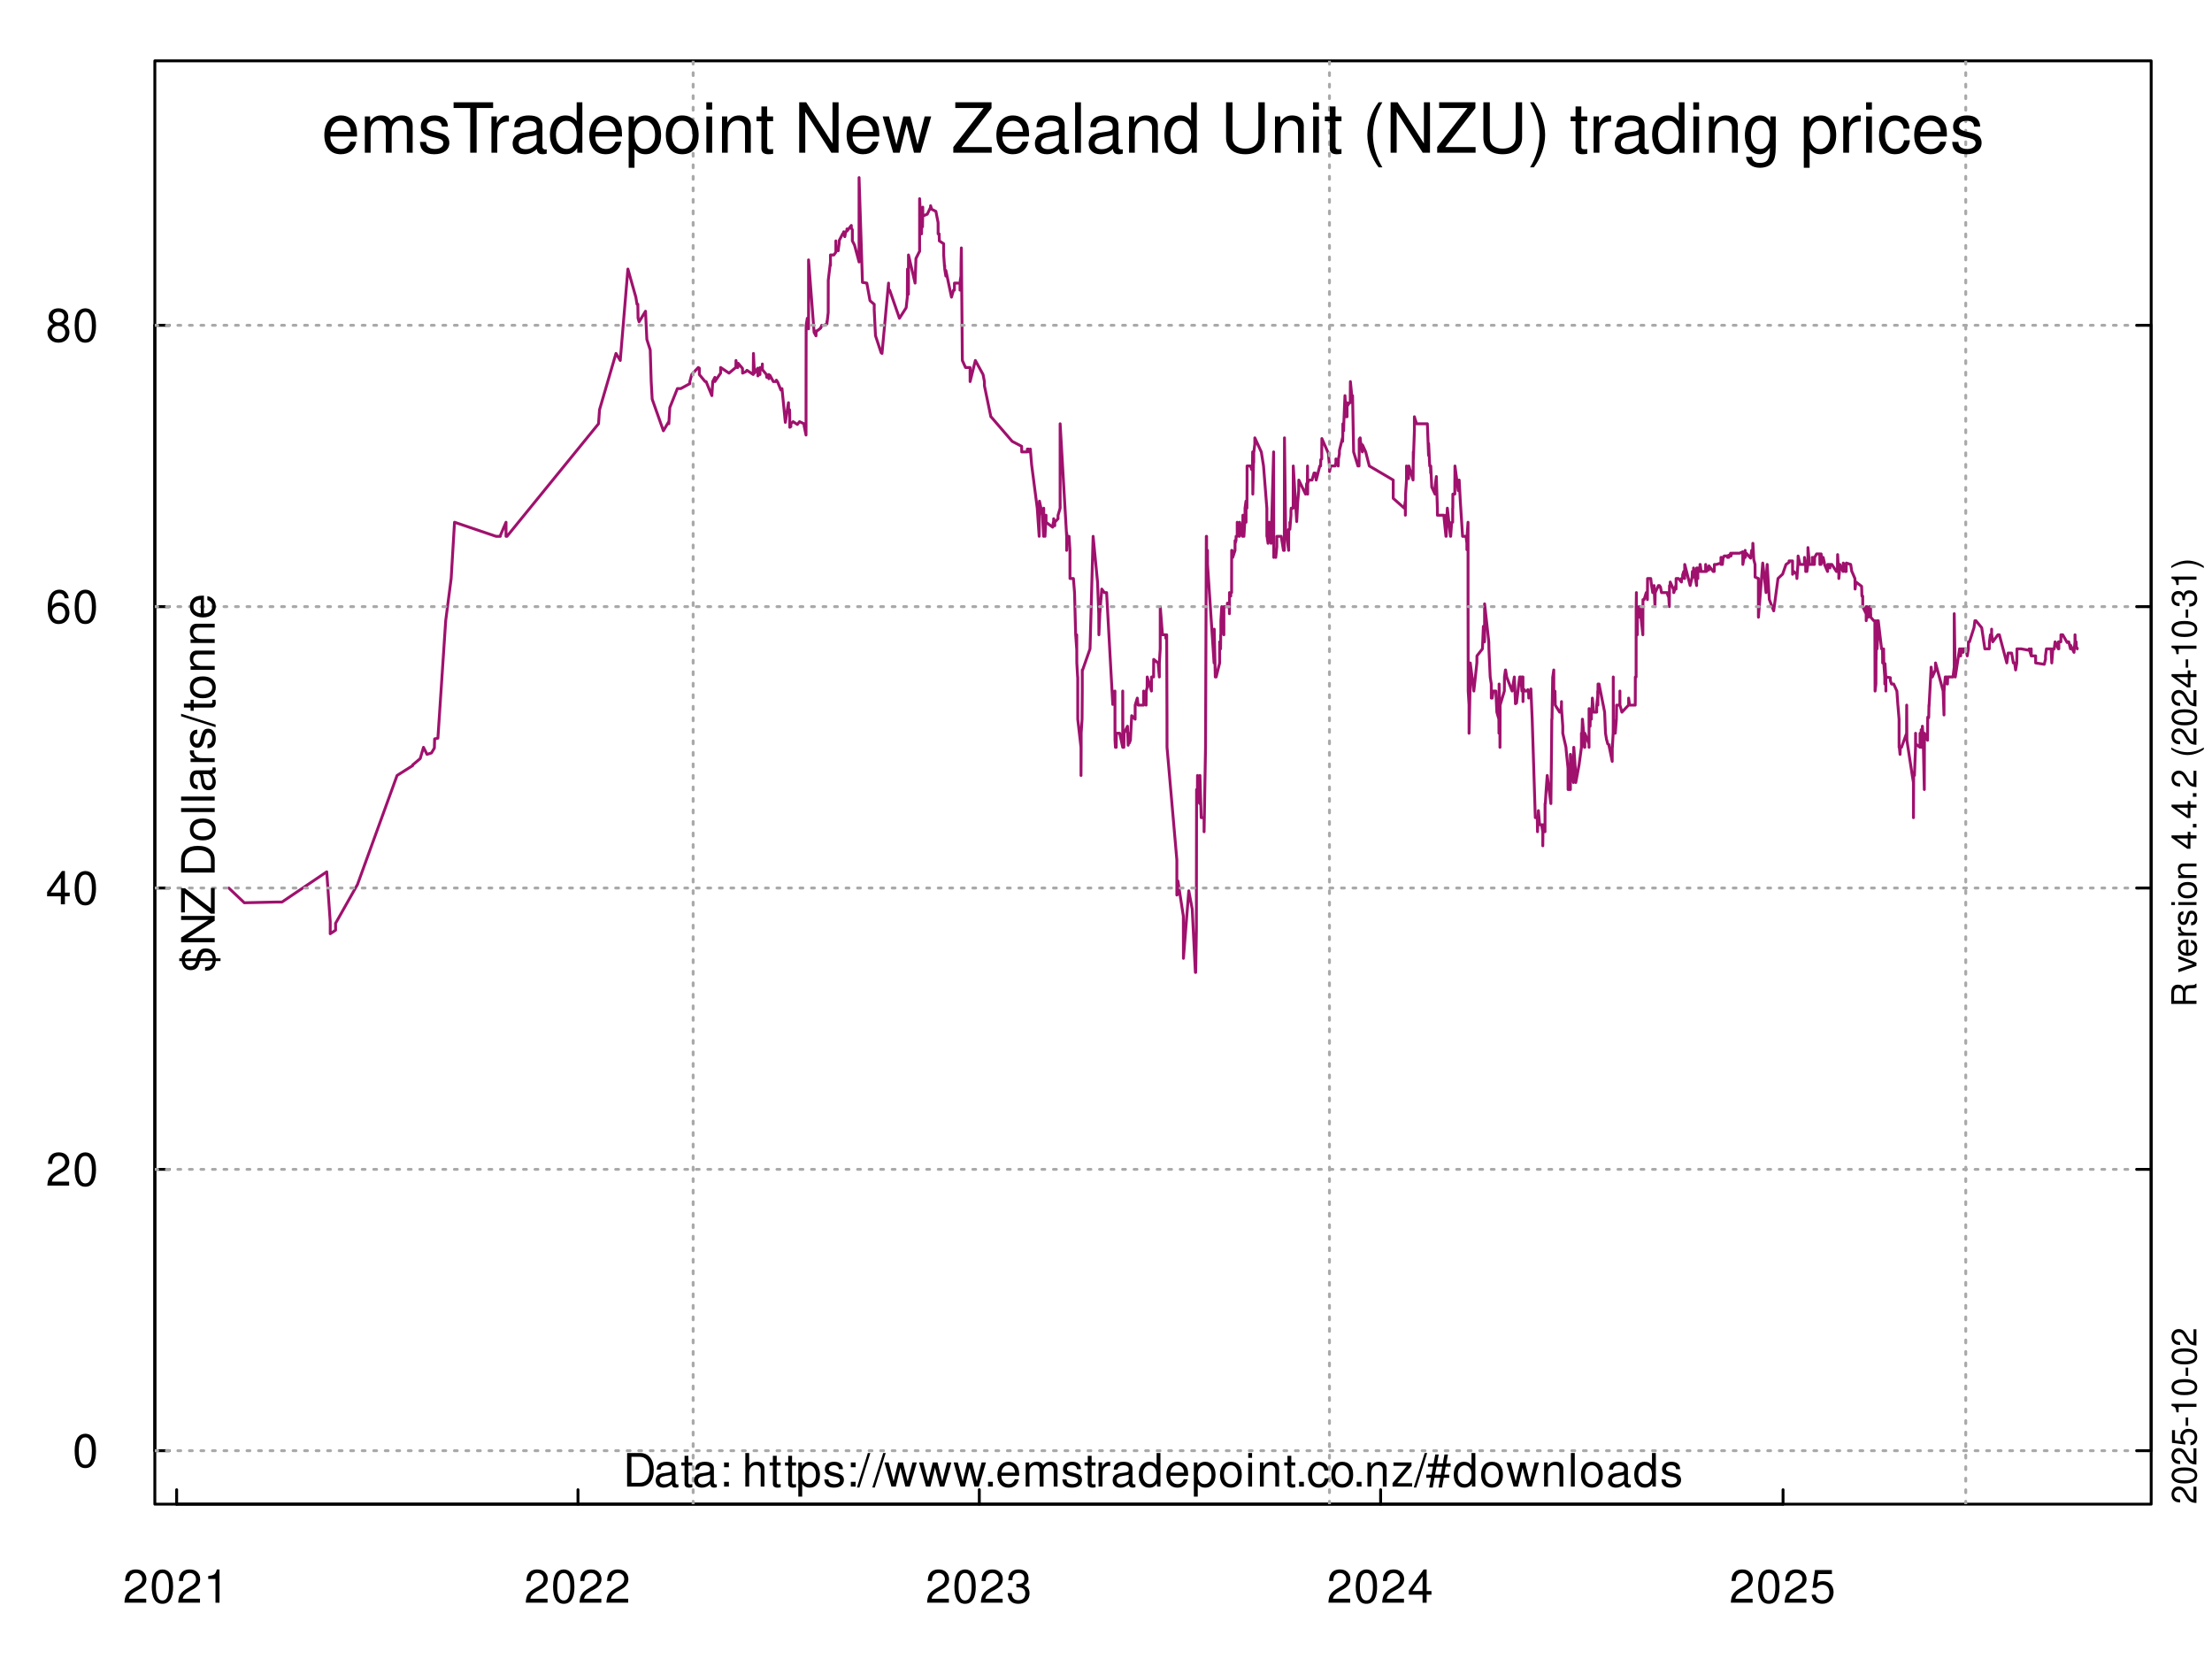 <?xml version="1.0" encoding="UTF-8"?>
<svg xmlns="http://www.w3.org/2000/svg" xmlns:xlink="http://www.w3.org/1999/xlink" width="576pt" height="432pt" viewBox="0 0 576 432" version="1.1">
<defs>
<g>
<symbol overflow="visible" id="glyph0-0">
<path style="stroke:none;" d=""/>
</symbol>
<symbol overflow="visible" id="glyph0-1">
<path style="stroke:none;" d="M 6.078 -1.047 L 1.594 -1.047 C 1.703 -1.766 2.094 -2.219 3.125 -2.859 L 4.328 -3.531 C 5.516 -4.188 6.125 -5.078 6.125 -6.141 C 6.125 -6.859 5.844 -7.531 5.344 -8 C 4.844 -8.453 4.219 -8.672 3.406 -8.672 C 2.328 -8.672 1.531 -8.297 1.062 -7.547 C 0.75 -7.094 0.625 -6.547 0.594 -5.672 L 1.656 -5.672 C 1.688 -6.266 1.766 -6.609 1.906 -6.906 C 2.188 -7.422 2.734 -7.75 3.375 -7.75 C 4.328 -7.75 5.047 -7.062 5.047 -6.125 C 5.047 -5.422 4.656 -4.828 3.906 -4.391 L 2.797 -3.75 C 1.016 -2.719 0.5 -1.906 0.406 -0.016 L 6.078 -0.016 Z M 6.078 -1.047 "/>
</symbol>
<symbol overflow="visible" id="glyph0-2">
<path style="stroke:none;" d="M 3.297 -8.672 C 2.516 -8.672 1.781 -8.312 1.344 -7.734 C 0.797 -6.953 0.516 -5.812 0.516 -4.203 C 0.516 -1.266 1.469 0.281 3.297 0.281 C 5.094 0.281 6.078 -1.266 6.078 -4.125 C 6.078 -5.812 5.812 -6.938 5.25 -7.734 C 4.812 -8.328 4.109 -8.672 3.297 -8.672 Z M 3.297 -7.734 C 4.438 -7.734 5 -6.578 5 -4.219 C 5 -1.75 4.453 -0.594 3.281 -0.594 C 2.156 -0.594 1.594 -1.797 1.594 -4.188 C 1.594 -6.578 2.156 -7.734 3.297 -7.734 Z M 3.297 -7.734 "/>
</symbol>
<symbol overflow="visible" id="glyph0-3">
<path style="stroke:none;" d="M 3.109 -6.188 L 3.109 0 L 4.156 0 L 4.156 -8.672 L 3.469 -8.672 C 3.094 -7.344 2.859 -7.156 1.219 -6.953 L 1.219 -6.188 Z M 3.109 -6.188 "/>
</symbol>
<symbol overflow="visible" id="glyph0-4">
<path style="stroke:none;" d="M 2.656 -4 L 3.234 -4 C 4.375 -4 4.984 -3.453 4.984 -2.406 C 4.984 -1.312 4.328 -0.656 3.234 -0.656 C 2.078 -0.656 1.516 -1.25 1.438 -2.516 L 0.391 -2.516 C 0.438 -1.828 0.547 -1.375 0.75 -0.984 C 1.203 -0.141 2.031 0.281 3.188 0.281 C 4.938 0.281 6.078 -0.781 6.078 -2.422 C 6.078 -3.531 5.656 -4.125 4.625 -4.484 C 5.422 -4.812 5.812 -5.406 5.812 -6.281 C 5.812 -7.781 4.844 -8.672 3.234 -8.672 C 1.516 -8.672 0.594 -7.719 0.562 -5.875 L 1.625 -5.875 C 1.625 -6.406 1.688 -6.703 1.812 -6.969 C 2.047 -7.469 2.578 -7.75 3.234 -7.75 C 4.172 -7.75 4.734 -7.188 4.734 -6.25 C 4.734 -5.641 4.531 -5.266 4.062 -5.062 C 3.766 -4.938 3.391 -4.891 2.656 -4.891 Z M 2.656 -4 "/>
</symbol>
<symbol overflow="visible" id="glyph0-5">
<path style="stroke:none;" d="M 3.922 -2.094 L 3.922 0 L 4.984 0 L 4.984 -2.094 L 6.234 -2.094 L 6.234 -3.047 L 4.984 -3.047 L 4.984 -8.672 L 4.203 -8.672 L 0.344 -3.219 L 0.344 -2.094 Z M 3.922 -3.047 L 1.266 -3.047 L 3.922 -6.875 Z M 3.922 -3.047 "/>
</symbol>
<symbol overflow="visible" id="glyph0-6">
<path style="stroke:none;" d="M 5.719 -8.516 L 1.312 -8.516 L 0.688 -3.875 L 1.656 -3.875 C 2.141 -4.469 2.562 -4.672 3.234 -4.672 C 4.375 -4.672 5.078 -3.891 5.078 -2.625 C 5.078 -1.406 4.375 -0.656 3.219 -0.656 C 2.297 -0.656 1.734 -1.125 1.469 -2.094 L 0.422 -2.094 C 0.562 -1.391 0.688 -1.062 0.938 -0.75 C 1.422 -0.094 2.281 0.281 3.234 0.281 C 4.953 0.281 6.156 -0.969 6.156 -2.766 C 6.156 -4.453 5.047 -5.609 3.406 -5.609 C 2.812 -5.609 2.328 -5.453 1.844 -5.094 L 2.172 -7.469 L 5.719 -7.469 Z M 5.719 -8.516 "/>
</symbol>
<symbol overflow="visible" id="glyph0-7">
<path style="stroke:none;" d="M 5.969 -6.422 C 5.766 -7.844 4.859 -8.672 3.562 -8.672 C 2.625 -8.672 1.781 -8.219 1.281 -7.438 C 0.75 -6.594 0.516 -5.531 0.516 -3.953 C 0.516 -2.5 0.719 -1.578 1.234 -0.797 C 1.688 -0.094 2.438 0.281 3.375 0.281 C 4.984 0.281 6.156 -0.938 6.156 -2.625 C 6.156 -4.219 5.078 -5.359 3.547 -5.359 C 2.719 -5.359 2.047 -5.047 1.594 -4.406 C 1.609 -6.547 2.281 -7.734 3.484 -7.734 C 4.234 -7.734 4.75 -7.266 4.922 -6.422 Z M 3.422 -4.422 C 4.438 -4.422 5.078 -3.703 5.078 -2.547 C 5.078 -1.453 4.359 -0.656 3.391 -0.656 C 2.406 -0.656 1.656 -1.484 1.656 -2.594 C 1.656 -3.672 2.375 -4.422 3.422 -4.422 Z M 3.422 -4.422 "/>
</symbol>
<symbol overflow="visible" id="glyph0-8">
<path style="stroke:none;" d="M 4.688 -4.578 C 5.578 -5.109 5.859 -5.547 5.859 -6.359 C 5.859 -7.734 4.812 -8.672 3.297 -8.672 C 1.797 -8.672 0.75 -7.734 0.75 -6.375 C 0.75 -5.547 1.016 -5.125 1.891 -4.578 C 0.922 -4.078 0.438 -3.375 0.438 -2.406 C 0.438 -0.828 1.609 0.281 3.297 0.281 C 4.984 0.281 6.156 -0.828 6.156 -2.406 C 6.156 -3.375 5.672 -4.078 4.688 -4.578 Z M 3.297 -7.734 C 4.203 -7.734 4.781 -7.203 4.781 -6.344 C 4.781 -5.516 4.188 -4.984 3.297 -4.984 C 2.406 -4.984 1.828 -5.516 1.828 -6.359 C 1.828 -7.203 2.406 -7.734 3.297 -7.734 Z M 3.297 -4.094 C 4.359 -4.094 5.078 -3.391 5.078 -2.391 C 5.078 -1.344 4.375 -0.656 3.281 -0.656 C 2.25 -0.656 1.531 -1.375 1.531 -2.375 C 1.531 -3.406 2.234 -4.094 3.297 -4.094 Z M 3.297 -4.094 "/>
</symbol>
<symbol overflow="visible" id="glyph0-9">
<path style="stroke:none;" d="M 1.062 0 L 4.438 0 C 6.641 0 8 -1.656 8 -4.375 C 8 -7.094 6.656 -8.75 4.438 -8.75 L 1.062 -8.75 Z M 2.188 -0.984 L 2.188 -7.766 L 4.25 -7.766 C 5.969 -7.766 6.891 -6.594 6.891 -4.375 C 6.891 -2.141 5.969 -0.984 4.25 -0.984 Z M 2.188 -0.984 "/>
</symbol>
<symbol overflow="visible" id="glyph0-10">
<path style="stroke:none;" d="M 6.422 -0.594 C 6.312 -0.562 6.266 -0.562 6.203 -0.562 C 5.859 -0.562 5.656 -0.75 5.656 -1.062 L 5.656 -4.75 C 5.656 -5.875 4.844 -6.469 3.297 -6.469 C 2.375 -6.469 1.641 -6.203 1.219 -5.734 C 0.922 -5.406 0.797 -5.047 0.781 -4.422 L 1.781 -4.422 C 1.875 -5.203 2.328 -5.547 3.266 -5.547 C 4.172 -5.547 4.672 -5.203 4.672 -4.609 L 4.672 -4.344 C 4.656 -3.906 4.438 -3.75 3.625 -3.641 C 2.203 -3.469 1.984 -3.422 1.609 -3.266 C 0.875 -2.953 0.5 -2.406 0.5 -1.578 C 0.5 -0.438 1.297 0.281 2.562 0.281 C 3.359 0.281 4 0 4.703 -0.641 C 4.781 0 5.094 0.281 5.734 0.281 C 5.953 0.281 6.078 0.25 6.422 0.172 Z M 4.672 -1.984 C 4.672 -1.641 4.578 -1.438 4.266 -1.156 C 3.859 -0.797 3.375 -0.594 2.781 -0.594 C 2 -0.594 1.547 -0.969 1.547 -1.609 C 1.547 -2.266 1.984 -2.609 3.062 -2.766 C 4.125 -2.906 4.328 -2.953 4.672 -3.109 Z M 4.672 -1.984 "/>
</symbol>
<symbol overflow="visible" id="glyph0-11">
<path style="stroke:none;" d="M 3.047 -6.281 L 2.016 -6.281 L 2.016 -8.016 L 1.016 -8.016 L 1.016 -6.281 L 0.172 -6.281 L 0.172 -5.469 L 1.016 -5.469 L 1.016 -0.719 C 1.016 -0.078 1.453 0.281 2.234 0.281 C 2.5 0.281 2.719 0.25 3.047 0.188 L 3.047 -0.641 C 2.906 -0.609 2.766 -0.594 2.562 -0.594 C 2.141 -0.594 2.016 -0.719 2.016 -1.156 L 2.016 -5.469 L 3.047 -5.469 Z M 3.047 -6.281 "/>
</symbol>
<symbol overflow="visible" id="glyph0-12">
<path style="stroke:none;" d="M 2.562 -1.25 L 1.312 -1.25 L 1.312 0 L 2.562 0 Z M 2.562 -6.281 L 1.312 -6.281 L 1.312 -5.047 L 2.562 -5.047 Z M 2.562 -6.281 "/>
</symbol>
<symbol overflow="visible" id="glyph0-13">
<path style="stroke:none;" d=""/>
</symbol>
<symbol overflow="visible" id="glyph0-14">
<path style="stroke:none;" d="M 0.844 -8.75 L 0.844 0 L 1.844 0 L 1.844 -3.469 C 1.844 -4.75 2.516 -5.594 3.547 -5.594 C 3.875 -5.594 4.188 -5.5 4.422 -5.312 C 4.719 -5.094 4.844 -4.797 4.844 -4.359 L 4.844 0 L 5.828 0 L 5.828 -4.75 C 5.828 -5.812 5.078 -6.469 3.859 -6.469 C 2.969 -6.469 2.422 -6.188 1.844 -5.422 L 1.844 -8.75 Z M 0.844 -8.75 "/>
</symbol>
<symbol overflow="visible" id="glyph0-15">
<path style="stroke:none;" d="M 0.641 2.609 L 1.656 2.609 L 1.656 -0.656 C 2.188 -0.016 2.766 0.281 3.594 0.281 C 5.219 0.281 6.281 -1.031 6.281 -3.031 C 6.281 -5.141 5.25 -6.469 3.578 -6.469 C 2.719 -6.469 2.047 -6.078 1.578 -5.344 L 1.578 -6.281 L 0.641 -6.281 Z M 3.406 -5.531 C 4.516 -5.531 5.234 -4.562 5.234 -3.062 C 5.234 -1.625 4.5 -0.656 3.406 -0.656 C 2.344 -0.656 1.656 -1.625 1.656 -3.094 C 1.656 -4.578 2.344 -5.531 3.406 -5.531 Z M 3.406 -5.531 "/>
</symbol>
<symbol overflow="visible" id="glyph0-16">
<path style="stroke:none;" d="M 5.25 -4.531 C 5.25 -5.766 4.422 -6.469 2.969 -6.469 C 1.516 -6.469 0.562 -5.719 0.562 -4.547 C 0.562 -3.562 1.062 -3.094 2.562 -2.734 L 3.484 -2.516 C 4.188 -2.344 4.469 -2.094 4.469 -1.641 C 4.469 -1.047 3.875 -0.641 3 -0.641 C 2.453 -0.641 2 -0.797 1.75 -1.062 C 1.594 -1.25 1.531 -1.422 1.469 -1.875 L 0.406 -1.875 C 0.453 -0.422 1.266 0.281 2.922 0.281 C 4.5 0.281 5.516 -0.5 5.516 -1.719 C 5.516 -2.656 4.984 -3.172 3.734 -3.469 L 2.766 -3.703 C 1.953 -3.891 1.609 -4.156 1.609 -4.594 C 1.609 -5.188 2.125 -5.547 2.938 -5.547 C 3.75 -5.547 4.172 -5.203 4.203 -4.531 Z M 5.25 -4.531 "/>
</symbol>
<symbol overflow="visible" id="glyph0-17">
<path style="stroke:none;" d="M 2.75 -8.75 L -0.094 0.234 L 0.562 0.234 L 3.406 -8.75 Z M 2.75 -8.75 "/>
</symbol>
<symbol overflow="visible" id="glyph0-18">
<path style="stroke:none;" d="M 6.641 0 L 8.5 -6.281 L 7.375 -6.281 L 6.125 -1.391 L 4.891 -6.281 L 3.656 -6.281 L 2.453 -1.391 L 1.172 -6.281 L 0.078 -6.281 L 1.891 0 L 3.031 0 L 4.234 -4.938 L 5.516 0 Z M 6.641 0 "/>
</symbol>
<symbol overflow="visible" id="glyph0-19">
<path style="stroke:none;" d="M 2.297 -1.25 L 1.047 -1.25 L 1.047 0 L 2.297 0 Z M 2.297 -1.25 "/>
</symbol>
<symbol overflow="visible" id="glyph0-20">
<path style="stroke:none;" d="M 6.156 -2.812 C 6.156 -3.766 6.078 -4.344 5.906 -4.812 C 5.5 -5.844 4.531 -6.469 3.359 -6.469 C 1.609 -6.469 0.484 -5.141 0.484 -3.062 C 0.484 -0.984 1.562 0.281 3.344 0.281 C 4.781 0.281 5.766 -0.547 6.031 -1.906 L 5.016 -1.906 C 4.734 -1.078 4.172 -0.641 3.375 -0.641 C 2.734 -0.641 2.203 -0.938 1.859 -1.469 C 1.625 -1.828 1.531 -2.188 1.531 -2.812 Z M 1.547 -3.625 C 1.625 -4.781 2.344 -5.547 3.344 -5.547 C 4.375 -5.547 5.078 -4.75 5.078 -3.625 Z M 1.547 -3.625 "/>
</symbol>
<symbol overflow="visible" id="glyph0-21">
<path style="stroke:none;" d="M 0.844 -6.281 L 0.844 0 L 1.844 0 L 1.844 -3.953 C 1.844 -4.859 2.516 -5.594 3.328 -5.594 C 4.062 -5.594 4.484 -5.141 4.484 -4.328 L 4.484 0 L 5.5 0 L 5.5 -3.953 C 5.5 -4.859 6.156 -5.594 6.969 -5.594 C 7.703 -5.594 8.141 -5.125 8.141 -4.328 L 8.141 0 L 9.141 0 L 9.141 -4.719 C 9.141 -5.844 8.5 -6.469 7.312 -6.469 C 6.484 -6.469 5.969 -6.219 5.391 -5.516 C 5.016 -6.188 4.516 -6.469 3.703 -6.469 C 2.859 -6.469 2.297 -6.156 1.766 -5.406 L 1.766 -6.281 Z M 0.844 -6.281 "/>
</symbol>
<symbol overflow="visible" id="glyph0-22">
<path style="stroke:none;" d="M 0.828 -6.281 L 0.828 0 L 1.844 0 L 1.844 -3.266 C 1.844 -4.781 2.469 -5.453 3.859 -5.406 L 3.859 -6.438 C 3.688 -6.453 3.594 -6.469 3.469 -6.469 C 2.812 -6.469 2.328 -6.078 1.75 -5.141 L 1.75 -6.281 Z M 0.828 -6.281 "/>
</symbol>
<symbol overflow="visible" id="glyph0-23">
<path style="stroke:none;" d="M 5.938 -8.75 L 4.938 -8.75 L 4.938 -5.5 C 4.531 -6.125 3.859 -6.469 3.016 -6.469 C 1.375 -6.469 0.312 -5.156 0.312 -3.156 C 0.312 -1.031 1.344 0.281 3.047 0.281 C 3.906 0.281 4.516 -0.047 5.047 -0.828 L 5.047 0 L 5.938 0 Z M 3.188 -5.531 C 4.266 -5.531 4.938 -4.578 4.938 -3.078 C 4.938 -1.625 4.25 -0.656 3.188 -0.656 C 2.094 -0.656 1.359 -1.625 1.359 -3.094 C 1.359 -4.562 2.094 -5.531 3.188 -5.531 Z M 3.188 -5.531 "/>
</symbol>
<symbol overflow="visible" id="glyph0-24">
<path style="stroke:none;" d="M 3.266 -6.469 C 1.484 -6.469 0.438 -5.203 0.438 -3.094 C 0.438 -0.969 1.484 0.281 3.281 0.281 C 5.047 0.281 6.125 -0.984 6.125 -3.047 C 6.125 -5.234 5.094 -6.469 3.266 -6.469 Z M 3.281 -5.547 C 4.406 -5.547 5.078 -4.625 5.078 -3.062 C 5.078 -1.578 4.375 -0.641 3.281 -0.641 C 2.156 -0.641 1.469 -1.578 1.469 -3.094 C 1.469 -4.625 2.156 -5.547 3.281 -5.547 Z M 3.281 -5.547 "/>
</symbol>
<symbol overflow="visible" id="glyph0-25">
<path style="stroke:none;" d="M 1.797 -6.281 L 0.797 -6.281 L 0.797 0 L 1.797 0 Z M 1.797 -8.75 L 0.797 -8.75 L 0.797 -7.484 L 1.797 -7.484 Z M 1.797 -8.75 "/>
</symbol>
<symbol overflow="visible" id="glyph0-26">
<path style="stroke:none;" d="M 0.844 -6.281 L 0.844 0 L 1.844 0 L 1.844 -3.469 C 1.844 -4.75 2.516 -5.594 3.547 -5.594 C 4.344 -5.594 4.844 -5.109 4.844 -4.359 L 4.844 0 L 5.844 0 L 5.844 -4.75 C 5.844 -5.797 5.062 -6.469 3.859 -6.469 C 2.922 -6.469 2.312 -6.109 1.766 -5.234 L 1.766 -6.281 Z M 0.844 -6.281 "/>
</symbol>
<symbol overflow="visible" id="glyph0-27">
<path style="stroke:none;" d="M 5.656 -4.172 C 5.609 -4.781 5.469 -5.188 5.234 -5.531 C 4.797 -6.125 4.047 -6.469 3.172 -6.469 C 1.469 -6.469 0.375 -5.125 0.375 -3.031 C 0.375 -1.016 1.453 0.281 3.156 0.281 C 4.656 0.281 5.609 -0.625 5.719 -2.156 L 4.719 -2.156 C 4.547 -1.156 4.031 -0.641 3.188 -0.641 C 2.078 -0.641 1.422 -1.547 1.422 -3.031 C 1.422 -4.609 2.062 -5.547 3.156 -5.547 C 4 -5.547 4.531 -5.047 4.641 -4.172 Z M 5.656 -4.172 "/>
</symbol>
<symbol overflow="visible" id="glyph0-28">
<path style="stroke:none;" d="M 5.312 -6.281 L 0.625 -6.281 L 0.625 -5.406 L 4.125 -5.406 L 0.375 -0.906 L 0.375 0 L 5.484 0 L 5.484 -0.875 L 1.578 -0.875 L 5.312 -5.406 Z M 5.312 -6.281 "/>
</symbol>
<symbol overflow="visible" id="glyph0-29">
<path style="stroke:none;" d="M 5.812 -8.359 L 4.891 -8.359 L 4.469 -6.016 L 2.969 -6.016 L 3.406 -8.359 L 2.5 -8.359 L 2.062 -6.016 L 0.609 -6.016 L 0.609 -5.203 L 1.906 -5.203 L 1.531 -3.109 L 0.172 -3.109 L 0.172 -2.297 L 1.375 -2.297 L 0.922 0.234 L 1.844 0.234 L 2.297 -2.297 L 3.797 -2.297 L 3.344 0.234 L 4.25 0.234 L 4.719 -2.297 L 6.125 -2.297 L 6.125 -3.109 L 4.859 -3.109 L 5.234 -5.203 L 6.5 -5.203 L 6.5 -6.016 L 5.391 -6.016 Z M 4.312 -5.203 L 3.953 -3.109 L 2.453 -3.109 L 2.828 -5.203 Z M 4.312 -5.203 "/>
</symbol>
<symbol overflow="visible" id="glyph0-30">
<path style="stroke:none;" d="M 1.828 -8.75 L 0.812 -8.75 L 0.812 0 L 1.828 0 Z M 1.828 -8.75 "/>
</symbol>
<symbol overflow="visible" id="glyph1-0">
<path style="stroke:none;" d=""/>
</symbol>
<symbol overflow="visible" id="glyph1-1">
<path style="stroke:none;" d="M 9.234 -4.219 C 9.234 -5.656 9.125 -6.516 8.859 -7.219 C 8.25 -8.766 6.797 -9.703 5.047 -9.703 C 2.406 -9.703 0.719 -7.703 0.719 -4.594 C 0.719 -1.469 2.344 0.406 5 0.406 C 7.156 0.406 8.656 -0.812 9.031 -2.859 L 7.531 -2.859 C 7.109 -1.625 6.266 -0.969 5.062 -0.969 C 4.109 -0.969 3.297 -1.406 2.797 -2.203 C 2.438 -2.734 2.297 -3.281 2.281 -4.219 Z M 2.328 -5.438 C 2.453 -7.188 3.516 -8.312 5.016 -8.312 C 6.547 -8.312 7.609 -7.125 7.609 -5.438 Z M 2.328 -5.438 "/>
</symbol>
<symbol overflow="visible" id="glyph1-2">
<path style="stroke:none;" d="M 1.266 -9.438 L 1.266 0 L 2.766 0 L 2.766 -5.922 C 2.766 -7.297 3.766 -8.391 4.984 -8.391 C 6.109 -8.391 6.734 -7.703 6.734 -6.5 L 6.734 0 L 8.25 0 L 8.25 -5.922 C 8.25 -7.297 9.234 -8.391 10.453 -8.391 C 11.562 -8.391 12.203 -7.688 12.203 -6.5 L 12.203 0 L 13.719 0 L 13.719 -7.078 C 13.719 -8.766 12.75 -9.703 10.984 -9.703 C 9.719 -9.703 8.969 -9.328 8.078 -8.266 C 7.531 -9.266 6.766 -9.703 5.547 -9.703 C 4.281 -9.703 3.438 -9.234 2.641 -8.094 L 2.641 -9.438 Z M 1.266 -9.438 "/>
</symbol>
<symbol overflow="visible" id="glyph1-3">
<path style="stroke:none;" d="M 7.891 -6.797 C 7.859 -8.656 6.641 -9.703 4.469 -9.703 C 2.266 -9.703 0.844 -8.562 0.844 -6.828 C 0.844 -5.344 1.609 -4.641 3.828 -4.109 L 5.234 -3.766 C 6.281 -3.516 6.703 -3.125 6.703 -2.469 C 6.703 -1.562 5.812 -0.969 4.5 -0.969 C 3.688 -0.969 3 -1.203 2.625 -1.609 C 2.391 -1.875 2.281 -2.141 2.203 -2.812 L 0.609 -2.812 C 0.688 -0.625 1.906 0.406 4.375 0.406 C 6.75 0.406 8.266 -0.75 8.266 -2.578 C 8.266 -3.984 7.469 -4.75 5.594 -5.203 L 4.156 -5.547 C 2.938 -5.828 2.406 -6.234 2.406 -6.891 C 2.406 -7.781 3.188 -8.312 4.406 -8.312 C 5.609 -8.312 6.266 -7.797 6.297 -6.797 Z M 7.891 -6.797 "/>
</symbol>
<symbol overflow="visible" id="glyph1-4">
<path style="stroke:none;" d="M 6.375 -11.641 L 10.672 -11.641 L 10.672 -13.125 L 0.375 -13.125 L 0.375 -11.641 L 4.703 -11.641 L 4.703 0 L 6.375 0 Z M 6.375 -11.641 "/>
</symbol>
<symbol overflow="visible" id="glyph1-5">
<path style="stroke:none;" d="M 1.234 -9.438 L 1.234 0 L 2.75 0 L 2.75 -4.891 C 2.766 -7.156 3.703 -8.172 5.781 -8.125 L 5.781 -9.641 C 5.531 -9.688 5.375 -9.703 5.203 -9.703 C 4.234 -9.703 3.484 -9.125 2.625 -7.719 L 2.625 -9.438 Z M 1.234 -9.438 "/>
</symbol>
<symbol overflow="visible" id="glyph1-6">
<path style="stroke:none;" d="M 9.625 -0.875 C 9.469 -0.844 9.391 -0.844 9.312 -0.844 C 8.781 -0.844 8.5 -1.109 8.5 -1.578 L 8.5 -7.125 C 8.5 -8.797 7.266 -9.703 4.953 -9.703 C 3.562 -9.703 2.469 -9.312 1.812 -8.609 C 1.391 -8.125 1.203 -7.578 1.172 -6.641 L 2.688 -6.641 C 2.812 -7.797 3.484 -8.312 4.891 -8.312 C 6.266 -8.312 7 -7.812 7 -6.906 L 7 -6.516 C 6.984 -5.875 6.656 -5.641 5.438 -5.469 C 3.312 -5.203 2.984 -5.125 2.406 -4.891 C 1.312 -4.422 0.75 -3.594 0.75 -2.375 C 0.75 -0.672 1.938 0.406 3.859 0.406 C 5.047 0.406 6 0 7.062 -0.969 C 7.156 0 7.625 0.406 8.609 0.406 C 8.922 0.406 9.125 0.375 9.625 0.25 Z M 7 -2.969 C 7 -2.469 6.859 -2.156 6.406 -1.75 C 5.797 -1.188 5.062 -0.906 4.172 -0.906 C 3 -0.906 2.328 -1.453 2.328 -2.406 C 2.328 -3.406 2.969 -3.906 4.594 -4.141 C 6.188 -4.359 6.5 -4.422 7 -4.656 Z M 7 -2.969 "/>
</symbol>
<symbol overflow="visible" id="glyph1-7">
<path style="stroke:none;" d="M 8.906 -13.125 L 7.422 -13.125 L 7.422 -8.25 C 6.781 -9.203 5.781 -9.703 4.516 -9.703 C 2.062 -9.703 0.469 -7.734 0.469 -4.734 C 0.469 -1.547 2.016 0.406 4.578 0.406 C 5.875 0.406 6.766 -0.078 7.578 -1.234 L 7.578 0 L 8.906 0 Z M 4.766 -8.297 C 6.391 -8.297 7.422 -6.875 7.422 -4.609 C 7.422 -2.438 6.375 -0.984 4.781 -0.984 C 3.125 -0.984 2.031 -2.453 2.031 -4.641 C 2.031 -6.844 3.125 -8.297 4.766 -8.297 Z M 4.766 -8.297 "/>
</symbol>
<symbol overflow="visible" id="glyph1-8">
<path style="stroke:none;" d="M 0.969 3.922 L 2.484 3.922 L 2.484 -0.984 C 3.281 -0.016 4.156 0.406 5.375 0.406 C 7.828 0.406 9.406 -1.547 9.406 -4.547 C 9.406 -7.719 7.859 -9.703 5.359 -9.703 C 4.094 -9.703 3.062 -9.125 2.359 -8.016 L 2.359 -9.438 L 0.969 -9.438 Z M 5.109 -8.297 C 6.766 -8.297 7.844 -6.844 7.844 -4.594 C 7.844 -2.453 6.75 -0.984 5.109 -0.984 C 3.516 -0.984 2.484 -2.438 2.484 -4.641 C 2.484 -6.859 3.516 -8.297 5.109 -8.297 Z M 5.109 -8.297 "/>
</symbol>
<symbol overflow="visible" id="glyph1-9">
<path style="stroke:none;" d="M 4.891 -9.703 C 2.234 -9.703 0.641 -7.812 0.641 -4.641 C 0.641 -1.453 2.234 0.406 4.906 0.406 C 7.578 0.406 9.188 -1.469 9.188 -4.578 C 9.188 -7.844 7.625 -9.703 4.891 -9.703 Z M 4.906 -8.312 C 6.609 -8.312 7.609 -6.938 7.609 -4.594 C 7.609 -2.359 6.562 -0.969 4.906 -0.969 C 3.234 -0.969 2.219 -2.359 2.219 -4.641 C 2.219 -6.938 3.234 -8.312 4.906 -8.312 Z M 4.906 -8.312 "/>
</symbol>
<symbol overflow="visible" id="glyph1-10">
<path style="stroke:none;" d="M 2.703 -9.438 L 1.203 -9.438 L 1.203 0 L 2.703 0 Z M 2.703 -13.125 L 1.188 -13.125 L 1.188 -11.234 L 2.703 -11.234 Z M 2.703 -13.125 "/>
</symbol>
<symbol overflow="visible" id="glyph1-11">
<path style="stroke:none;" d="M 1.266 -9.438 L 1.266 0 L 2.766 0 L 2.766 -5.203 C 2.766 -7.125 3.781 -8.391 5.328 -8.391 C 6.516 -8.391 7.266 -7.672 7.266 -6.531 L 7.266 0 L 8.766 0 L 8.766 -7.125 C 8.766 -8.688 7.594 -9.703 5.781 -9.703 C 4.375 -9.703 3.469 -9.156 2.641 -7.844 L 2.641 -9.438 Z M 1.266 -9.438 "/>
</symbol>
<symbol overflow="visible" id="glyph1-12">
<path style="stroke:none;" d="M 4.578 -9.438 L 3.031 -9.438 L 3.031 -12.031 L 1.531 -12.031 L 1.531 -9.438 L 0.25 -9.438 L 0.25 -8.203 L 1.531 -8.203 L 1.531 -1.078 C 1.531 -0.109 2.172 0.406 3.344 0.406 C 3.75 0.406 4.062 0.375 4.578 0.281 L 4.578 -0.969 C 4.359 -0.922 4.156 -0.906 3.859 -0.906 C 3.203 -0.906 3.031 -1.078 3.031 -1.75 L 3.031 -8.203 L 4.578 -8.203 Z M 4.578 -9.438 "/>
</symbol>
<symbol overflow="visible" id="glyph1-13">
<path style="stroke:none;" d=""/>
</symbol>
<symbol overflow="visible" id="glyph1-14">
<path style="stroke:none;" d="M 11.625 -13.125 L 10.047 -13.125 L 10.047 -2.391 L 3.188 -13.125 L 1.375 -13.125 L 1.375 0 L 2.953 0 L 2.953 -10.641 L 9.734 0 L 11.625 0 Z M 11.625 -13.125 "/>
</symbol>
<symbol overflow="visible" id="glyph1-15">
<path style="stroke:none;" d="M 9.969 0 L 12.75 -9.438 L 11.047 -9.438 L 9.188 -2.094 L 7.328 -9.438 L 5.484 -9.438 L 3.688 -2.094 L 1.766 -9.438 L 0.109 -9.438 L 2.844 0 L 4.531 0 L 6.359 -7.391 L 8.266 0 Z M 9.969 0 "/>
</symbol>
<symbol overflow="visible" id="glyph1-16">
<path style="stroke:none;" d="M 10.453 -13.125 L 1.016 -13.125 L 1.016 -11.641 L 8.391 -11.641 L 0.5 -1.469 L 0.5 0 L 10.5 0 L 10.5 -1.469 L 2.609 -1.469 L 10.453 -11.609 Z M 10.453 -13.125 "/>
</symbol>
<symbol overflow="visible" id="glyph1-17">
<path style="stroke:none;" d="M 2.734 -13.125 L 1.219 -13.125 L 1.219 0 L 2.734 0 Z M 2.734 -13.125 "/>
</symbol>
<symbol overflow="visible" id="glyph1-18">
<path style="stroke:none;" d="M 9.938 -13.125 L 9.938 -3.906 C 9.938 -2.141 8.656 -1.062 6.547 -1.062 C 5.578 -1.062 4.781 -1.297 4.156 -1.75 C 3.516 -2.25 3.203 -2.922 3.203 -3.906 L 3.203 -13.125 L 1.531 -13.125 L 1.531 -3.906 C 1.531 -1.234 3.438 0.406 6.547 0.406 C 9.625 0.406 11.609 -1.281 11.609 -3.906 L 11.609 -13.125 Z M 9.938 -13.125 "/>
</symbol>
<symbol overflow="visible" id="glyph1-19">
<path style="stroke:none;" d="M 4.25 -13.125 C 2.453 -10.766 1.312 -7.484 1.312 -4.656 C 1.312 -1.812 2.453 1.453 4.25 3.812 L 5.234 3.812 C 3.656 1.234 2.766 -1.781 2.766 -4.656 C 2.766 -7.531 3.656 -10.562 5.234 -13.125 Z M 4.25 -13.125 "/>
</symbol>
<symbol overflow="visible" id="glyph1-20">
<path style="stroke:none;" d="M 1.672 3.812 C 3.469 1.453 4.609 -1.812 4.609 -4.641 C 4.609 -7.484 3.469 -10.766 1.672 -13.125 L 0.688 -13.125 C 2.266 -10.547 3.156 -7.531 3.156 -4.641 C 3.156 -1.781 2.266 1.266 0.688 3.812 Z M 1.672 3.812 "/>
</symbol>
<symbol overflow="visible" id="glyph1-21">
<path style="stroke:none;" d="M 7.266 -9.438 L 7.266 -8.062 C 6.516 -9.203 5.688 -9.703 4.5 -9.703 C 2.219 -9.703 0.625 -7.578 0.625 -4.547 C 0.625 -2.969 1.016 -1.812 1.812 -0.859 C 2.516 -0.031 3.422 0.406 4.391 0.406 C 5.531 0.406 6.344 -0.094 7.125 -1.281 L 7.125 -0.797 C 7.125 1.734 6.422 2.656 4.547 2.656 C 3.281 2.656 2.609 2.156 2.469 1.078 L 0.938 1.078 C 1.078 2.828 2.469 3.922 4.516 3.922 C 5.906 3.922 7.062 3.469 7.672 2.719 C 8.391 1.844 8.656 0.672 8.656 -1.547 L 8.656 -9.438 Z M 4.641 -8.312 C 6.234 -8.312 7.125 -6.984 7.125 -4.594 C 7.125 -2.297 6.203 -0.969 4.641 -0.969 C 3.094 -0.969 2.203 -2.328 2.203 -4.641 C 2.203 -6.953 3.094 -8.312 4.641 -8.312 Z M 4.641 -8.312 "/>
</symbol>
<symbol overflow="visible" id="glyph1-22">
<path style="stroke:none;" d="M 8.484 -6.266 C 8.406 -7.188 8.203 -7.781 7.844 -8.297 C 7.203 -9.188 6.062 -9.703 4.75 -9.703 C 2.203 -9.703 0.562 -7.688 0.562 -4.547 C 0.562 -1.516 2.172 0.406 4.734 0.406 C 6.984 0.406 8.406 -0.938 8.594 -3.234 L 7.078 -3.234 C 6.828 -1.734 6.047 -0.969 4.766 -0.969 C 3.109 -0.969 2.125 -2.328 2.125 -4.547 C 2.125 -6.906 3.094 -8.312 4.734 -8.312 C 6 -8.312 6.781 -7.578 6.969 -6.266 Z M 8.484 -6.266 "/>
</symbol>
<symbol overflow="visible" id="glyph2-0">
<path style="stroke:none;" d=""/>
</symbol>
<symbol overflow="visible" id="glyph2-1">
<path style="stroke:none;" d="M -9.234 -3 L -8.594 -3 C -8.406 -1.469 -7.562 -0.641 -6.188 -0.641 C -5.438 -0.641 -4.844 -0.922 -4.438 -1.469 C -4.219 -1.797 -4.078 -2.141 -3.812 -3 L -0.547 -3 C -0.625 -2.453 -0.859 -2 -1.234 -1.734 C -1.516 -1.547 -1.719 -1.5 -2.5 -1.422 L -2.5 -0.484 C -0.828 -0.391 0.172 -1.312 0.281 -3 L 1.516 -3 L 1.516 -3.703 L 0.281 -3.703 C 0.234 -4.359 0.094 -4.797 -0.141 -5.203 C -0.578 -5.891 -1.391 -6.297 -2.344 -6.297 C -3.188 -6.297 -3.797 -5.969 -4.188 -5.281 C -4.375 -4.969 -4.422 -4.812 -4.766 -3.703 L -7.75 -3.703 C -7.719 -4.516 -7.109 -5.078 -6.234 -5.094 L -6.234 -6.031 C -7.594 -6.031 -8.484 -5.156 -8.594 -3.703 L -9.234 -3.703 Z M -4.859 -3 C -5.109 -2.047 -5.578 -1.609 -6.312 -1.609 C -7.109 -1.609 -7.625 -2.109 -7.734 -3 Z M -3.703 -3.703 C -3.344 -4.938 -2.984 -5.312 -2.203 -5.312 C -1.734 -5.312 -1.312 -5.141 -1 -4.812 C -0.719 -4.531 -0.609 -4.219 -0.547 -3.703 Z M -3.703 -3.703 "/>
</symbol>
<symbol overflow="visible" id="glyph2-2">
<path style="stroke:none;" d="M -8.75 -7.75 L -8.75 -6.703 L -1.594 -6.703 L -8.75 -2.125 L -8.75 -0.906 L 0 -0.906 L 0 -1.969 L -7.094 -1.969 L 0 -6.484 L 0 -7.75 Z M -8.75 -7.75 "/>
</symbol>
<symbol overflow="visible" id="glyph2-3">
<path style="stroke:none;" d="M -8.75 -6.969 L -8.75 -0.672 L -7.766 -0.672 L -7.766 -5.594 L -0.984 -0.344 L 0 -0.344 L 0 -7 L -0.984 -7 L -0.984 -1.734 L -7.734 -6.969 Z M -8.75 -6.969 "/>
</symbol>
<symbol overflow="visible" id="glyph2-4">
<path style="stroke:none;" d=""/>
</symbol>
<symbol overflow="visible" id="glyph2-5">
<path style="stroke:none;" d="M 0 -1.062 L 0 -4.438 C 0 -6.641 -1.656 -8 -4.375 -8 C -7.094 -8 -8.75 -6.656 -8.75 -4.438 L -8.75 -1.062 Z M -0.984 -2.188 L -7.766 -2.188 L -7.766 -4.25 C -7.766 -5.969 -6.594 -6.891 -4.375 -6.891 C -2.141 -6.891 -0.984 -5.969 -0.984 -4.25 Z M -0.984 -2.188 "/>
</symbol>
<symbol overflow="visible" id="glyph2-6">
<path style="stroke:none;" d="M -6.469 -3.266 C -6.469 -1.484 -5.203 -0.438 -3.094 -0.438 C -0.969 -0.438 0.281 -1.484 0.281 -3.281 C 0.281 -5.047 -0.984 -6.125 -3.047 -6.125 C -5.234 -6.125 -6.469 -5.094 -6.469 -3.266 Z M -5.547 -3.281 C -5.547 -4.406 -4.625 -5.078 -3.062 -5.078 C -1.578 -5.078 -0.641 -4.375 -0.641 -3.281 C -0.641 -2.156 -1.578 -1.469 -3.094 -1.469 C -4.625 -1.469 -5.547 -2.156 -5.547 -3.281 Z M -5.547 -3.281 "/>
</symbol>
<symbol overflow="visible" id="glyph2-7">
<path style="stroke:none;" d="M -8.75 -1.828 L -8.75 -0.812 L 0 -0.812 L 0 -1.828 Z M -8.75 -1.828 "/>
</symbol>
<symbol overflow="visible" id="glyph2-8">
<path style="stroke:none;" d="M -0.594 -6.422 C -0.562 -6.312 -0.562 -6.266 -0.562 -6.203 C -0.562 -5.859 -0.75 -5.656 -1.062 -5.656 L -4.75 -5.656 C -5.875 -5.656 -6.469 -4.844 -6.469 -3.297 C -6.469 -2.375 -6.203 -1.641 -5.734 -1.219 C -5.406 -0.922 -5.047 -0.797 -4.422 -0.781 L -4.422 -1.781 C -5.203 -1.875 -5.547 -2.328 -5.547 -3.266 C -5.547 -4.172 -5.203 -4.672 -4.609 -4.672 L -4.344 -4.672 C -3.906 -4.656 -3.75 -4.438 -3.641 -3.625 C -3.469 -2.203 -3.422 -1.984 -3.266 -1.609 C -2.953 -0.875 -2.406 -0.5 -1.578 -0.5 C -0.438 -0.5 0.281 -1.297 0.281 -2.562 C 0.281 -3.359 0 -4 -0.641 -4.703 C 0 -4.781 0.281 -5.094 0.281 -5.734 C 0.281 -5.953 0.25 -6.078 0.172 -6.422 Z M -1.984 -4.672 C -1.641 -4.672 -1.438 -4.578 -1.156 -4.266 C -0.797 -3.859 -0.594 -3.375 -0.594 -2.781 C -0.594 -2 -0.969 -1.547 -1.609 -1.547 C -2.266 -1.547 -2.609 -1.984 -2.766 -3.062 C -2.906 -4.125 -2.953 -4.328 -3.109 -4.672 Z M -1.984 -4.672 "/>
</symbol>
<symbol overflow="visible" id="glyph2-9">
<path style="stroke:none;" d="M -6.281 -0.828 L 0 -0.828 L 0 -1.844 L -3.266 -1.844 C -4.781 -1.844 -5.453 -2.469 -5.406 -3.859 L -6.438 -3.859 C -6.453 -3.688 -6.469 -3.594 -6.469 -3.469 C -6.469 -2.812 -6.078 -2.328 -5.141 -1.75 L -6.281 -1.75 Z M -6.281 -0.828 "/>
</symbol>
<symbol overflow="visible" id="glyph2-10">
<path style="stroke:none;" d="M -4.531 -5.25 C -5.766 -5.25 -6.469 -4.422 -6.469 -2.969 C -6.469 -1.516 -5.719 -0.562 -4.547 -0.562 C -3.562 -0.562 -3.094 -1.062 -2.734 -2.562 L -2.516 -3.484 C -2.344 -4.188 -2.094 -4.469 -1.641 -4.469 C -1.047 -4.469 -0.641 -3.875 -0.641 -3 C -0.641 -2.453 -0.797 -2 -1.062 -1.75 C -1.25 -1.594 -1.422 -1.531 -1.875 -1.469 L -1.875 -0.406 C -0.422 -0.453 0.281 -1.266 0.281 -2.922 C 0.281 -4.5 -0.5 -5.516 -1.719 -5.516 C -2.656 -5.516 -3.172 -4.984 -3.469 -3.734 L -3.703 -2.766 C -3.891 -1.953 -4.156 -1.609 -4.594 -1.609 C -5.188 -1.609 -5.547 -2.125 -5.547 -2.938 C -5.547 -3.75 -5.203 -4.172 -4.531 -4.203 Z M -4.531 -5.25 "/>
</symbol>
<symbol overflow="visible" id="glyph2-11">
<path style="stroke:none;" d="M -8.75 -2.75 L 0.234 0.094 L 0.234 -0.562 L -8.75 -3.406 Z M -8.75 -2.75 "/>
</symbol>
<symbol overflow="visible" id="glyph2-12">
<path style="stroke:none;" d="M -6.281 -3.047 L -6.281 -2.016 L -8.016 -2.016 L -8.016 -1.016 L -6.281 -1.016 L -6.281 -0.172 L -5.469 -0.172 L -5.469 -1.016 L -0.719 -1.016 C -0.078 -1.016 0.281 -1.453 0.281 -2.234 C 0.281 -2.5 0.25 -2.719 0.188 -3.047 L -0.641 -3.047 C -0.609 -2.906 -0.594 -2.766 -0.594 -2.562 C -0.594 -2.141 -0.719 -2.016 -1.156 -2.016 L -5.469 -2.016 L -5.469 -3.047 Z M -6.281 -3.047 "/>
</symbol>
<symbol overflow="visible" id="glyph2-13">
<path style="stroke:none;" d="M -6.281 -0.844 L 0 -0.844 L 0 -1.844 L -3.469 -1.844 C -4.75 -1.844 -5.594 -2.516 -5.594 -3.547 C -5.594 -4.344 -5.109 -4.844 -4.359 -4.844 L 0 -4.844 L 0 -5.844 L -4.75 -5.844 C -5.797 -5.844 -6.469 -5.062 -6.469 -3.859 C -6.469 -2.922 -6.109 -2.312 -5.234 -1.766 L -6.281 -1.766 Z M -6.281 -0.844 "/>
</symbol>
<symbol overflow="visible" id="glyph2-14">
<path style="stroke:none;" d="M -2.812 -6.156 C -3.766 -6.156 -4.344 -6.078 -4.812 -5.906 C -5.844 -5.5 -6.469 -4.531 -6.469 -3.359 C -6.469 -1.609 -5.141 -0.484 -3.062 -0.484 C -0.984 -0.484 0.281 -1.562 0.281 -3.344 C 0.281 -4.781 -0.547 -5.766 -1.906 -6.031 L -1.906 -5.016 C -1.078 -4.734 -0.641 -4.172 -0.641 -3.375 C -0.641 -2.734 -0.938 -2.203 -1.469 -1.859 C -1.828 -1.625 -2.188 -1.531 -2.812 -1.531 Z M -3.625 -1.547 C -4.781 -1.625 -5.547 -2.344 -5.547 -3.344 C -5.547 -4.375 -4.75 -5.078 -3.625 -5.078 Z M -3.625 -1.547 "/>
</symbol>
<symbol overflow="visible" id="glyph3-0">
<path style="stroke:none;" d=""/>
</symbol>
<symbol overflow="visible" id="glyph3-1">
<path style="stroke:none;" d="M -2.828 -1.672 L -2.828 -3.828 C -2.828 -4.578 -2.469 -4.906 -1.656 -4.906 L -1.078 -4.906 C -0.672 -4.906 -0.266 -4.984 0 -5.094 L 0 -6.109 L -0.203 -6.109 C -0.422 -5.797 -0.656 -5.734 -1.531 -5.719 C -2.609 -5.703 -2.938 -5.531 -3.234 -4.828 C -3.609 -5.562 -4.047 -5.859 -4.812 -5.859 C -5.938 -5.859 -6.562 -5.156 -6.562 -3.859 L -6.562 -0.844 L 0 -0.844 L 0 -1.672 Z M -3.562 -1.672 L -5.828 -1.672 L -5.828 -3.703 C -5.828 -4.172 -5.75 -4.438 -5.578 -4.641 C -5.375 -4.875 -5.078 -4.984 -4.703 -4.984 C -3.922 -4.984 -3.562 -4.594 -3.562 -3.703 Z M -3.562 -1.672 "/>
</symbol>
<symbol overflow="visible" id="glyph3-2">
<path style="stroke:none;" d=""/>
</symbol>
<symbol overflow="visible" id="glyph3-3">
<path style="stroke:none;" d="M 0 -2.562 L -4.719 -4.375 L -4.719 -3.531 L -0.891 -2.203 L -4.719 -0.938 L -4.719 -0.094 L 0 -1.75 Z M 0 -2.562 "/>
</symbol>
<symbol overflow="visible" id="glyph3-4">
<path style="stroke:none;" d="M -2.109 -4.609 C -2.828 -4.609 -3.266 -4.562 -3.609 -4.422 C -4.391 -4.125 -4.844 -3.406 -4.844 -2.516 C -4.844 -1.203 -3.859 -0.359 -2.297 -0.359 C -0.734 -0.359 0.203 -1.172 0.203 -2.5 C 0.203 -3.578 -0.406 -4.328 -1.438 -4.516 L -1.438 -3.766 C -0.812 -3.562 -0.484 -3.125 -0.484 -2.531 C -0.484 -2.047 -0.703 -1.641 -1.094 -1.391 C -1.375 -1.219 -1.641 -1.156 -2.109 -1.141 Z M -2.719 -1.156 C -3.594 -1.219 -4.156 -1.75 -4.156 -2.516 C -4.156 -3.281 -3.562 -3.812 -2.719 -3.812 Z M -2.719 -1.156 "/>
</symbol>
<symbol overflow="visible" id="glyph3-5">
<path style="stroke:none;" d="M -4.719 -0.625 L 0 -0.625 L 0 -1.375 L -2.453 -1.375 C -3.578 -1.391 -4.094 -1.859 -4.062 -2.891 L -4.828 -2.891 C -4.844 -2.766 -4.844 -2.688 -4.844 -2.594 C -4.844 -2.109 -4.562 -1.75 -3.859 -1.312 L -4.719 -1.312 Z M -4.719 -0.625 "/>
</symbol>
<symbol overflow="visible" id="glyph3-6">
<path style="stroke:none;" d="M -3.406 -3.938 C -4.328 -3.938 -4.844 -3.328 -4.844 -2.234 C -4.844 -1.141 -4.281 -0.422 -3.406 -0.422 C -2.672 -0.422 -2.328 -0.797 -2.047 -1.922 L -1.875 -2.625 C -1.75 -3.141 -1.562 -3.344 -1.234 -3.344 C -0.781 -3.344 -0.484 -2.906 -0.484 -2.25 C -0.484 -1.844 -0.609 -1.5 -0.797 -1.312 C -0.938 -1.203 -1.078 -1.141 -1.406 -1.094 L -1.406 -0.312 C -0.312 -0.344 0.203 -0.953 0.203 -2.188 C 0.203 -3.375 -0.375 -4.125 -1.281 -4.125 C -1.984 -4.125 -2.375 -3.734 -2.594 -2.797 L -2.766 -2.078 C -2.922 -1.469 -3.109 -1.203 -3.453 -1.203 C -3.891 -1.203 -4.156 -1.594 -4.156 -2.203 C -4.156 -2.812 -3.891 -3.125 -3.406 -3.156 Z M -3.406 -3.938 "/>
</symbol>
<symbol overflow="visible" id="glyph3-7">
<path style="stroke:none;" d="M -4.719 -1.344 L -4.719 -0.609 L 0 -0.609 L 0 -1.344 Z M -6.562 -1.344 L -6.562 -0.594 L -5.609 -0.594 L -5.609 -1.344 Z M -6.562 -1.344 "/>
</symbol>
<symbol overflow="visible" id="glyph3-8">
<path style="stroke:none;" d="M -4.844 -2.453 C -4.844 -1.109 -3.906 -0.328 -2.328 -0.328 C -0.734 -0.328 0.203 -1.109 0.203 -2.453 C 0.203 -3.781 -0.734 -4.594 -2.281 -4.594 C -3.922 -4.594 -4.844 -3.812 -4.844 -2.453 Z M -4.156 -2.453 C -4.156 -3.297 -3.469 -3.812 -2.297 -3.812 C -1.172 -3.812 -0.484 -3.281 -0.484 -2.453 C -0.484 -1.625 -1.172 -1.109 -2.328 -1.109 C -3.469 -1.109 -4.156 -1.625 -4.156 -2.453 Z M -4.156 -2.453 "/>
</symbol>
<symbol overflow="visible" id="glyph3-9">
<path style="stroke:none;" d="M -4.719 -0.625 L 0 -0.625 L 0 -1.391 L -2.594 -1.391 C -3.562 -1.391 -4.188 -1.891 -4.188 -2.656 C -4.188 -3.266 -3.828 -3.641 -3.266 -3.641 L 0 -3.641 L 0 -4.391 L -3.562 -4.391 C -4.344 -4.391 -4.844 -3.797 -4.844 -2.891 C -4.844 -2.188 -4.578 -1.734 -3.922 -1.328 L -4.719 -1.328 Z M -4.719 -0.625 "/>
</symbol>
<symbol overflow="visible" id="glyph3-10">
<path style="stroke:none;" d="M -1.578 -2.938 L 0 -2.938 L 0 -3.734 L -1.578 -3.734 L -1.578 -4.688 L -2.281 -4.688 L -2.281 -3.734 L -6.5 -3.734 L -6.5 -3.156 L -2.406 -0.25 L -1.578 -0.25 Z M -2.281 -2.938 L -2.281 -0.938 L -5.156 -2.938 Z M -2.281 -2.938 "/>
</symbol>
<symbol overflow="visible" id="glyph3-11">
<path style="stroke:none;" d="M -0.938 -1.719 L -0.938 -0.781 L 0 -0.781 L 0 -1.719 Z M -0.938 -1.719 "/>
</symbol>
<symbol overflow="visible" id="glyph3-12">
<path style="stroke:none;" d="M -0.781 -4.547 L -0.781 -1.203 C -1.328 -1.281 -1.672 -1.562 -2.141 -2.344 L -2.641 -3.25 C -3.141 -4.141 -3.812 -4.594 -4.609 -4.594 C -5.141 -4.594 -5.656 -4.391 -6 -4 C -6.344 -3.625 -6.5 -3.156 -6.5 -2.562 C -6.5 -1.75 -6.219 -1.141 -5.656 -0.797 C -5.312 -0.562 -4.906 -0.469 -4.25 -0.453 L -4.25 -1.234 C -4.703 -1.266 -4.953 -1.328 -5.172 -1.438 C -5.578 -1.641 -5.812 -2.047 -5.812 -2.531 C -5.812 -3.25 -5.297 -3.781 -4.594 -3.781 C -4.062 -3.781 -3.625 -3.484 -3.297 -2.922 L -2.812 -2.094 C -2.047 -0.766 -1.438 -0.375 -0.016 -0.312 L -0.016 -4.547 Z M -0.781 -4.547 "/>
</symbol>
<symbol overflow="visible" id="glyph3-13">
<path style="stroke:none;" d="M -6.562 -2.125 C -5.375 -1.219 -3.75 -0.656 -2.328 -0.656 C -0.906 -0.656 0.734 -1.219 1.906 -2.125 L 1.906 -2.625 C 0.625 -1.828 -0.891 -1.391 -2.328 -1.391 C -3.766 -1.391 -5.281 -1.828 -6.562 -2.625 Z M -6.562 -2.125 "/>
</symbol>
<symbol overflow="visible" id="glyph3-14">
<path style="stroke:none;" d="M -6.5 -2.469 C -6.5 -1.875 -6.234 -1.344 -5.797 -1.016 C -5.219 -0.594 -4.359 -0.391 -3.156 -0.391 C -0.953 -0.391 0.203 -1.109 0.203 -2.469 C 0.203 -3.828 -0.953 -4.562 -3.094 -4.562 C -4.359 -4.562 -5.203 -4.359 -5.797 -3.938 C -6.25 -3.609 -6.5 -3.078 -6.5 -2.469 Z M -5.812 -2.469 C -5.812 -3.328 -4.938 -3.75 -3.172 -3.75 C -1.312 -3.75 -0.453 -3.344 -0.453 -2.453 C -0.453 -1.625 -1.344 -1.203 -3.141 -1.203 C -4.938 -1.203 -5.812 -1.625 -5.812 -2.469 Z M -5.812 -2.469 "/>
</symbol>
<symbol overflow="visible" id="glyph3-15">
<path style="stroke:none;" d="M -2.812 -2.562 L -2.812 -0.406 L -2.156 -0.406 L -2.156 -2.562 Z M -2.812 -2.562 "/>
</symbol>
<symbol overflow="visible" id="glyph3-16">
<path style="stroke:none;" d="M -4.641 -2.328 L 0 -2.328 L 0 -3.125 L -6.5 -3.125 L -6.5 -2.594 C -5.516 -2.328 -5.375 -2.141 -5.219 -0.922 L -4.641 -0.922 Z M -4.641 -2.328 "/>
</symbol>
<symbol overflow="visible" id="glyph3-17">
<path style="stroke:none;" d="M -3 -1.984 L -3 -2.422 C -3 -3.281 -2.594 -3.75 -1.812 -3.75 C -0.984 -3.75 -0.5 -3.25 -0.5 -2.438 C -0.5 -1.562 -0.938 -1.141 -1.891 -1.078 L -1.891 -0.281 C -1.375 -0.328 -1.031 -0.406 -0.734 -0.562 C -0.109 -0.906 0.203 -1.516 0.203 -2.391 C 0.203 -3.703 -0.578 -4.547 -1.812 -4.547 C -2.641 -4.547 -3.094 -4.234 -3.359 -3.469 C -3.609 -4.062 -4.062 -4.359 -4.719 -4.359 C -5.828 -4.359 -6.5 -3.641 -6.5 -2.422 C -6.5 -1.141 -5.781 -0.453 -4.406 -0.422 L -4.406 -1.219 C -4.812 -1.219 -5.031 -1.266 -5.234 -1.359 C -5.594 -1.531 -5.812 -1.938 -5.812 -2.438 C -5.812 -3.125 -5.391 -3.562 -4.688 -3.562 C -4.234 -3.562 -3.953 -3.391 -3.797 -3.047 C -3.703 -2.828 -3.672 -2.531 -3.656 -1.984 Z M -3 -1.984 "/>
</symbol>
<symbol overflow="visible" id="glyph3-18">
<path style="stroke:none;" d="M 1.906 -0.844 C 0.734 -1.734 -0.906 -2.297 -2.328 -2.297 C -3.75 -2.297 -5.375 -1.734 -6.562 -0.844 L -6.562 -0.344 C -5.281 -1.141 -3.766 -1.578 -2.328 -1.578 C -0.891 -1.578 0.625 -1.141 1.906 -0.344 Z M 1.906 -0.844 "/>
</symbol>
<symbol overflow="visible" id="glyph3-19">
<path style="stroke:none;" d="M -6.375 -4.281 L -6.375 -0.984 L -2.906 -0.516 L -2.906 -1.234 C -3.344 -1.609 -3.5 -1.922 -3.5 -2.422 C -3.5 -3.281 -2.922 -3.812 -1.969 -3.812 C -1.047 -3.812 -0.5 -3.281 -0.5 -2.406 C -0.5 -1.719 -0.844 -1.297 -1.562 -1.109 L -1.562 -0.312 C -1.047 -0.422 -0.797 -0.516 -0.562 -0.703 C -0.078 -1.062 0.203 -1.703 0.203 -2.438 C 0.203 -3.719 -0.734 -4.609 -2.078 -4.609 C -3.344 -4.609 -4.203 -3.781 -4.203 -2.562 C -4.203 -2.109 -4.094 -1.75 -3.812 -1.375 L -5.594 -1.625 L -5.594 -4.281 Z M -6.375 -4.281 "/>
</symbol>
</g>
<clipPath id="clip1">
  <path d="M 40.32 377 L 560.16 377 L 560.16 379 L 40.32 379 Z M 40.32 377 "/>
</clipPath>
<clipPath id="clip2">
  <path d="M 40.32 304 L 560.16 304 L 560.16 305 L 40.32 305 Z M 40.32 304 "/>
</clipPath>
<clipPath id="clip3">
  <path d="M 40.32 230 L 560.16 230 L 560.16 232 L 40.32 232 Z M 40.32 230 "/>
</clipPath>
<clipPath id="clip4">
  <path d="M 40.32 157 L 560.16 157 L 560.16 159 L 40.32 159 Z M 40.32 157 "/>
</clipPath>
<clipPath id="clip5">
  <path d="M 40.32 84 L 560.16 84 L 560.16 86 L 40.32 86 Z M 40.32 84 "/>
</clipPath>
<clipPath id="clip6">
  <path d="M 180 15.84 L 181 15.84 L 181 391.68 L 180 391.68 Z M 180 15.84 "/>
</clipPath>
<clipPath id="clip7">
  <path d="M 345 15.84 L 347 15.84 L 347 391.68 L 345 391.68 Z M 345 15.84 "/>
</clipPath>
<clipPath id="clip8">
  <path d="M 511 15.84 L 513 15.84 L 513 391.68 L 511 391.68 Z M 511 15.84 "/>
</clipPath>
</defs>
<g id="surface6">
<rect x="0" y="0" width="576" height="432" style="fill:rgb(100%,100%,100%);fill-opacity:1;stroke:none;"/>
<path style="fill:none;stroke-width:0.75;stroke-linecap:round;stroke-linejoin:round;stroke:rgb(62.353%,6.667%,42.745%);stroke-opacity:1;stroke-miterlimit:10;" d="M 540.906 168.961 L 540.906 168.777 L 540.656 168.594 L 540.656 168.043 L 540.613 167.129 L 540.375 167.129 L 540.355 166.211 L 540.336 165.297 L 540.324 165.297 L 540.316 167.129 L 540.062 169.875 L 539.16 168.008 L 539.152 168.961 L 538.691 167.129 L 538.281 167.129 L 538.281 167.312 L 537.133 165.297 L 536.664 165.297 L 536.637 167.129 L 536.117 167.129 L 536.113 168.961 L 536.113 167.129 L 536.02 167.129 L 535.996 168.961 L 535.992 168.961 L 535.148 167.129 L 535.141 167.129 L 534.922 168.961 L 534.562 168.961 L 534.277 172.625 L 534.098 168.961 L 532.887 168.961 L 532.645 170.793 L 532.645 171.707 L 532.633 171.707 L 532.32 172.988 L 530.078 172.625 L 530.07 170.793 L 528.938 170.793 L 528.926 168.961 L 528.926 170.793 L 528.391 168.961 L 528.309 169.328 L 528.301 169.328 L 526.332 168.961 L 525.215 168.961 L 525.203 170.793 L 525.164 172.625 L 524.859 174.453 L 524.605 172.625 L 524.273 172.625 L 523.816 170.059 L 522.914 170.059 L 522.566 172.625 L 520.625 165.297 L 520.246 165.297 L 518.91 167.129 L 518.613 165.113 L 518.613 163.832 L 518.602 166.211 L 518.527 165.297 L 518.297 165.297 L 518.051 167.129 L 518 168.961 L 516.852 168.961 L 516.035 163.465 L 514.527 161.633 L 514.266 161.633 L 514.027 163.465 L 514.012 163.465 L 512.844 167.129 L 512.582 167.129 L 512.559 168.043 L 512.555 168.961 L 512.262 170.793 L 511.961 168.961 L 511.172 168.961 L 511.172 169.875 L 511.102 169.84 L 510.867 169.84 L 510.844 168.961 L 510.801 169.875 L 510.625 168.961 L 510.559 170.793 L 510.289 170.793 L 510.273 168.961 L 509.148 176.285 L 508.879 159.801 L 508.879 172.625 L 508.875 173.539 L 508.852 174.453 L 508.848 173.906 L 508.555 176.285 L 507.172 176.285 L 507.117 178.117 L 506.855 177.973 L 506.855 176.285 L 506.539 176.285 L 506.539 176.469 L 506.289 178.852 L 506.238 179.949 L 506.219 179.949 L 506.211 186.176 L 505.988 179.949 L 504.008 172.625 L 503.992 174.453 L 503.977 174.453 L 503.164 176.285 L 502.867 173.723 L 502.855 173.723 L 502.836 174.453 L 502.316 183.98 L 502.301 183.613 L 502.293 183.613 L 502.242 186.543 L 502.211 186.91 L 501.992 186.727 L 501.969 186.91 L 501.93 192.77 L 501.125 190.938 L 501.086 205.59 L 500.809 192.77 L 500.586 189.105 L 500.5 194.602 L 500.266 190.023 L 500.266 190.938 L 500.262 194.602 L 499.973 190.938 L 499.969 194.602 L 498.828 193.688 L 498.812 190.938 L 498.801 194.602 L 498.516 201.93 L 498.309 201.93 L 498.258 212.918 L 498.254 203.762 L 497.953 201.93 L 496.555 192.77 L 496.5 183.613 L 496.477 187.277 L 496.477 190.938 L 495.141 194.602 L 494.844 194.602 L 494.773 196.434 L 494.59 194.602 L 494.52 194.602 L 494.516 187.277 L 494.211 183.613 L 494.203 183.613 L 493.945 179.949 L 493.113 178.117 L 492.551 178.117 L 492.238 177.203 L 492.238 176.469 L 491.074 176.285 L 491.074 179.949 L 491.062 176.285 L 490.844 172.805 L 490.84 175.188 L 490.84 176.285 L 490.805 178.117 L 490.793 176.285 L 490.547 172.805 L 490.488 168.961 L 490.27 172.625 L 490.234 172.625 L 490.23 170.793 L 490.199 168.961 L 489.953 168.961 L 489.094 161.633 L 489.094 163.465 L 488.781 168.961 L 488.738 161.633 L 488.531 170.793 L 488.531 171.707 L 488.527 168.961 L 488.504 172.625 L 488.48 178.117 L 488.266 179.949 L 488.262 179.949 L 488.215 163.465 L 488.215 161.633 L 487.93 161.633 L 487.133 160.719 L 487.129 160.719 L 487.125 159.801 L 487.098 159.801 L 487.086 157.969 L 487.086 158.336 L 487.023 157.969 L 486.828 157.969 L 486.828 159.801 L 486.793 159.801 L 486.477 160.719 L 486.445 159.801 L 486.234 159.801 L 486.227 160.719 L 486.203 160.535 L 486.199 157.969 L 485.957 161.633 L 485.945 157.969 L 485.938 157.969 L 485.922 159.801 L 485.055 157.969 L 485.047 155.223 L 484.848 155.223 L 484.816 154.672 L 484.812 154.309 L 484.789 153.391 L 484.75 152.66 L 484.504 152.477 L 483.297 151.559 L 483.062 153.391 L 483.043 152.477 L 483.039 151.559 L 483.02 150.645 L 482.23 148.812 L 482.199 148.812 L 481.973 147.348 L 481.91 146.98 L 480.785 146.613 L 480.785 146.98 L 480.77 146.98 L 480.746 147.898 L 480.746 148.812 L 480.48 148.812 L 480.48 146.98 L 480.461 146.98 L 480.461 147.348 L 479.984 146.613 L 479.984 146.98 L 479.973 147.715 L 479.922 148.812 L 479.09 146.98 L 479.074 146.98 L 479.004 148.812 L 478.996 148.812 L 478.828 150.645 L 478.82 148.812 L 478.746 148.812 L 478.516 144.418 L 478.453 148.812 L 478.199 148.812 L 477.02 146.98 L 476.516 146.98 L 476.508 147.898 L 476.207 146.98 L 475.918 146.98 L 475.891 148.812 L 475.098 146.98 L 475.016 146.25 L 475 146.25 L 474.746 145.148 L 474.531 145.148 L 474.531 146.43 L 474.211 144.234 L 474.211 145.516 L 474.191 145.148 L 474.191 146.98 L 474.133 144.234 L 474.129 145.148 L 473.902 146.98 L 473.859 144.234 L 473.043 144.234 L 472.523 145.148 L 472.469 146.98 L 472.234 145.148 L 472.184 146.98 L 472.145 146.98 L 471.906 145.148 L 471.902 146.98 L 471.066 146.98 L 471.035 146.066 L 471.027 145.148 L 470.785 142.586 L 470.781 143.316 L 470.781 145.148 L 470.762 146.98 L 470.746 146.98 L 470.516 148.812 L 470.488 146.98 L 470.211 148.812 L 470.203 148.812 L 470.191 146.98 L 470.188 146.98 L 469.887 145.148 L 469.859 146.98 L 468.723 146.98 L 468.219 144.781 L 468.215 146.613 L 468.195 145.699 L 468.172 146.98 L 468.168 146.98 L 467.914 150.645 L 467.852 149.547 L 467.078 148.812 L 466.793 149.547 L 466.773 146.066 L 465.875 146.066 L 465.875 146.43 L 465.074 146.98 L 464.176 149.547 L 464.141 149.547 L 462.984 150.645 L 461.867 159.07 L 460.738 156.141 L 460.73 156.141 L 460.172 146.98 L 459.898 150.645 L 459.875 154.309 L 459.012 146.613 L 457.895 160.719 L 457.887 157.969 L 457.883 155.223 L 457.883 150.645 L 457.023 150.277 L 457.023 148.812 L 457.008 146.98 L 456.68 145.699 L 456.461 141.484 L 456.434 141.484 L 456.402 143.316 L 456.176 144.051 L 456.172 143.316 L 456.129 143.316 L 455.852 145.332 L 454.723 144.051 L 454.707 144.051 L 454.496 144.965 L 454.453 145.148 L 454.453 144.781 L 454.43 143.316 L 454.41 144.051 L 454.402 145.148 L 454.148 145.148 L 453.836 146.98 L 453.812 143.684 L 453 144.051 L 450.957 144.051 L 450.734 144.781 L 450.656 144.051 L 450.164 145.148 L 450.09 144.602 L 450.09 144.781 L 449.84 145.148 L 449.828 145.148 L 449.809 144.781 L 448.973 144.781 L 448.949 144.965 L 448.707 145.148 L 448.504 146.98 L 448.406 145.148 L 448.172 145.148 L 448.164 146.98 L 448.137 145.148 L 448.121 146.613 L 446.969 146.98 L 446.43 146.98 L 446.375 148.812 L 446.113 148.812 L 445.012 147.348 L 444.973 147.715 L 444.941 148.445 L 444.445 147.715 L 444.367 148.812 L 444.148 146.98 L 444.141 147.715 L 444.133 148.812 L 442.969 148.812 L 442.73 146.98 L 442.73 147.715 L 442.723 148.812 L 442.691 146.98 L 442.68 146.98 L 442.68 147.898 L 442.383 148.812 L 442.371 148.812 L 442.172 147.898 L 442.113 147.898 L 442.109 150.645 L 441.805 147.898 L 441.797 152.477 L 441 147.898 L 441 148.812 L 440.988 148.812 L 440.965 149.18 L 440.93 150.277 L 440.695 148.812 L 440.633 150.277 L 440.109 152.477 L 438.699 146.98 L 438.699 148.812 L 438.695 149.727 L 438.684 148.996 L 438.676 150.645 L 438.676 150.277 L 438.441 148.812 L 438.16 149.727 L 438.148 150.645 L 437.848 150.645 L 437.844 151.559 L 437.062 150.645 L 436.457 150.645 L 436.434 153.391 L 436.414 152.477 L 436.383 152.477 L 436.09 153.574 L 435.867 154.309 L 435.82 154.309 L 435.82 153.574 L 434.922 151.559 L 434.922 152.477 L 434.738 152.477 L 434.688 157.969 L 434.465 154.309 L 434.453 154.309 L 434.379 155.223 L 434.094 154.309 L 432.652 154.309 L 432.379 152.844 L 432.105 152.477 L 431.867 152.844 L 431.852 152.477 L 431.016 154.309 L 430.949 157.969 L 430.711 152.477 L 430.711 153.574 L 430.684 152.477 L 430.418 154.309 L 430.359 154.309 L 430.062 152.477 L 429.848 150.645 L 429.023 150.645 L 428.977 156.141 L 428.949 154.309 L 428.949 155.223 L 428.727 154.309 L 428.684 154.309 L 428.117 156.141 L 427.828 156.141 L 427.82 157.969 L 427.797 165.297 L 427.008 157.969 L 427.008 158.887 L 426.992 160.719 L 426.969 158.887 L 426.957 158.887 L 426.93 157.969 L 426.93 159.801 L 426.902 159.801 L 426.387 157.969 L 426.359 165.297 L 426.121 157.969 L 426.117 156.141 L 426.113 154.309 L 426.066 157.969 L 426.055 157.969 L 426.043 172.625 L 426.043 176.285 L 425.836 176.285 L 425.824 181.781 L 425.805 183.613 L 424.34 183.613 L 424.094 181.781 L 424.09 183.613 L 424.074 183.613 L 422.34 185.445 L 421.828 183.613 L 421.824 179.949 L 421.809 183.613 L 420.957 183.613 L 420.898 187.277 L 420.609 190.938 L 420.406 189.105 L 420.102 187.277 L 420.09 176.285 L 420.09 178.117 L 420.086 187.277 L 420.07 190.938 L 420.066 190.938 L 419.859 194.602 L 419.855 194.602 L 419.855 193.688 L 419.832 194.234 L 419.816 198.266 L 418.922 193.871 L 418.637 193.688 L 418.418 192.77 L 418.375 192.77 L 418.07 190.938 L 417.844 185.445 L 416.387 178.117 L 416.125 178.117 L 416.074 183.613 L 416.055 179.949 L 416.051 179.949 L 416.047 181.23 L 415.785 183.613 L 415.777 185.445 L 414.98 185.445 L 414.648 181.781 L 414.602 183.613 L 414.402 185.445 L 414.391 187.277 L 414.086 187.277 L 414.086 187.824 L 414.059 189.105 L 414.016 189.105 L 413.789 185.445 L 413.789 184.527 L 413.785 189.105 L 413.781 190.938 L 413.781 194.602 L 413.762 193.688 L 412.684 190.938 L 412.684 194.602 L 412.59 194.602 L 412.387 190.938 L 412.078 187.277 L 412.043 187.277 L 412.043 187.457 L 412.035 188.191 L 411.812 194.602 L 411.801 190.938 L 411.801 194.602 L 411.184 199.18 L 410.328 203.762 L 410.328 201.93 L 409.824 194.602 L 409.793 194.602 L 409.723 198.266 L 409.723 203.762 L 408.941 196.434 L 408.934 196.434 L 408.93 205.59 L 408.332 205.59 L 408.316 202.844 L 408.316 200.098 L 407.844 195.52 L 407.777 194.602 L 406.945 190.938 L 406.945 189.105 L 406.617 184.527 L 406.613 182.695 L 406.613 183.613 L 406.383 185.445 L 406.125 185.445 L 404.98 183.613 L 404.953 181.781 L 404.918 179.984 L 404.605 179.949 L 404.605 178.117 L 404.598 174.453 L 404.344 176.285 L 404.32 176.285 L 404.133 187.277 L 404.086 187.277 L 404.02 194.602 L 403.848 209.254 L 402.891 201.93 L 402.625 205.59 L 402.398 209.254 L 402.332 209.254 L 402.316 216.582 L 402.078 214.75 L 402.059 214.75 L 402.016 216.582 L 401.805 214.75 L 401.742 220.246 L 401.742 216.582 L 401.727 216.582 L 401.426 214.75 L 400.914 214.75 L 400.598 211.086 L 400.363 216.582 L 400.305 212.918 L 399.793 212.918 L 398.98 187.277 L 398.633 179.398 L 398.633 179.949 L 398.086 181.781 L 398.023 179.949 L 397.84 179.582 L 397.699 179.949 L 396.945 179.949 L 396.945 179.582 L 396.621 179.949 L 396.586 182.695 L 396.578 176.285 L 396.352 176.285 L 396.305 179.949 L 396.023 176.285 L 395.715 176.285 L 394.895 183.062 L 394.613 183.246 L 394.598 182.332 L 394.328 176.285 L 393.742 179.949 L 392.336 176.285 L 392.047 174.453 L 392.012 174.453 L 391.766 176.285 L 391.727 179.949 L 390.629 183.613 L 390.625 185.445 L 390.59 194.602 L 390.586 185.445 L 390.586 194.602 L 390.562 185.445 L 390.559 187.277 L 390.367 178.117 L 390.328 190.938 L 390.305 187.277 L 389.781 185.445 L 389.516 179.949 L 388.828 179.949 L 388.555 181.781 L 388.336 181.781 L 388.328 178.117 L 388.047 176.285 L 387.715 168.961 L 387.68 167.129 L 386.586 157.238 L 386.582 165.297 L 386.559 167.129 L 386.555 167.129 L 386.551 163.465 L 386.305 163.465 L 386.27 163.098 L 386.023 168.961 L 384.594 170.793 L 384.578 172.625 L 384.574 172.625 L 383.785 179.949 L 382.855 172.625 L 382.812 179.035 L 382.809 179.949 L 382.805 179.949 L 382.805 179.035 L 382.539 190.938 L 382.539 183.613 L 382.32 179.949 L 382.277 157.969 L 382.273 135.992 L 382.012 139.656 L 381.996 139.656 L 381.977 143.133 L 381.977 141.484 L 381.746 139.656 L 380.855 139.656 L 380.262 130.496 L 379.965 125.004 L 379.715 127.75 L 378.867 121.34 L 378.848 125.004 L 378.84 125.004 L 378.828 128.664 L 378.32 128.664 L 378.305 132.328 L 378.273 132.328 L 378.273 135.992 L 378.012 135.992 L 377.75 139.656 L 377.695 139.656 L 376.887 132.328 L 376.797 134.16 L 376.582 139.656 L 376.539 134.16 L 376.527 134.16 L 376.523 139.656 L 375.961 134.16 L 374.301 134.16 L 374.293 132.328 L 374.02 124.086 L 373.676 126.832 L 373.676 128.664 L 372.824 126.832 L 372.57 121.34 L 372.547 123.172 L 372.496 121.34 L 372.297 121.34 L 372.008 115.477 L 372.004 117.676 L 371.996 118.59 L 371.68 110.348 L 368.875 110.348 L 368.586 109.434 L 368.574 110.348 L 368.562 110.348 L 368.555 109.434 L 368.309 108.52 L 368.309 112.18 L 368.043 119.508 L 368.02 117.676 L 367.973 124.637 L 367.973 121.34 L 367.961 125.004 L 366.859 121.34 L 366.77 124.637 L 366.254 121.34 L 366.25 125.004 L 366.238 125.004 L 366.238 125.184 L 366.008 128.664 L 366 130.496 L 365.953 134.16 L 365.941 130.496 L 365.68 132.328 L 362.793 129.766 L 362.793 125.004 L 356.566 121.34 L 355.625 117.676 L 354.793 115.844 L 354.758 117.676 L 354.754 117.676 L 354.484 115.844 L 354.25 114.93 L 354.238 114.379 L 354.184 114.012 L 354.18 114.012 L 353.934 114.379 L 353.934 117.676 L 353.891 121.34 L 353.602 121.34 L 352.48 117.676 L 352.207 103.023 L 352.18 104.855 L 351.641 99.359 L 351.609 103.023 L 351.609 103.391 L 351.594 104.855 L 351.402 104.855 L 350.789 105.77 L 350.773 104.855 L 350.773 108.52 L 350.516 108.52 L 350.227 103.023 L 349.957 109.434 L 349.922 110.348 L 349.879 112.18 L 349.676 110.348 L 349.668 113.098 L 349.641 114.012 L 349.621 114.93 L 349.586 114.012 L 348.785 117.309 L 348.777 117.859 L 348.777 118.227 L 348.535 119.508 L 348.508 120.422 L 348.465 121.34 L 348.457 119.508 L 348.457 120.605 L 348.188 120.605 L 347.926 120.973 L 347.871 119.508 L 347.871 120.422 L 347.672 121.34 L 346.5 121.34 L 346.215 122.805 L 346.215 121.34 L 346.199 121.34 L 345.902 118.043 L 344.211 114.195 L 344.191 116.762 L 344.18 116.762 L 344.18 117.676 L 344.176 117.859 L 344.176 119.508 L 343.926 119.691 L 343.922 119.875 L 343.887 121.34 L 343.668 121.34 L 342.734 125.004 L 342.527 123.535 L 342.465 123.172 L 342.176 123.172 L 341.645 125.004 L 340.812 125.004 L 340.52 125.918 L 340.516 128.664 L 340.504 128.664 L 340.477 121.34 L 340.449 124.086 L 340.449 125.918 L 340.246 125.918 L 340.184 126.832 L 339.961 128.664 L 338.207 125.004 L 338.176 127.75 L 337.945 130.496 L 337.93 130.496 L 337.66 135.809 L 336.766 121.34 L 336.742 132.328 L 336.23 132.328 L 336.16 133.062 L 336.16 134.16 L 335.879 137.824 L 335.875 135.992 L 335.867 137.824 L 335.582 137.824 L 335.582 139.656 L 335.57 139.656 L 335.566 143.316 L 334.801 137.824 L 334.789 139.656 L 334.477 114.012 L 334.43 143.316 L 334.215 143.316 L 333.613 139.656 L 332.488 139.656 L 332.48 142.402 L 332.203 145.148 L 331.855 143.316 L 331.688 145.148 L 331.648 117.676 L 330.988 141.484 L 330.711 139.656 L 330.504 135.992 L 330.484 137.824 L 330.203 139.656 L 330.199 141.484 L 329.938 139.656 L 329.891 139.656 L 329.887 132.328 L 329.02 121.34 L 328.441 117.676 L 328.434 117.676 L 326.758 114.012 L 326.758 115.844 L 326.723 115.844 L 326.504 117.676 L 326.469 117.676 L 326.469 120.422 L 326.43 119.508 L 326.23 128.664 L 326.188 117.676 L 326.141 121.34 L 325.938 121.34 L 325.906 122.254 L 325.629 121.34 L 324.734 121.34 L 324.734 125.734 L 324.695 132.328 L 324.473 130.496 L 324.469 135.992 L 324.461 130.496 L 324.453 130.496 L 324.199 132.328 L 324.199 134.16 L 324.133 135.992 L 323.914 139.656 L 323.867 135.992 L 323.66 135.992 L 323.656 135.074 L 323.645 134.16 L 323.641 135.074 L 323.637 135.992 L 323.637 137.09 L 323.621 139.656 L 323.551 139.656 L 322.809 135.992 L 322.805 135.992 L 322.773 137.824 L 322.754 139.656 L 322.691 139.656 L 322.168 135.992 L 322.168 139.656 L 321.875 139.656 L 321.859 140.754 L 321.848 140.754 L 321.625 141.484 L 321.609 141.305 L 321.605 141.305 L 321.605 140.754 L 321.602 141.484 L 321.598 143.316 L 321 145.148 L 320.977 145.148 L 320.801 143.316 L 320.723 143.316 L 320.707 150.645 L 320.707 154.309 L 320.488 154.309 L 320.488 155.223 L 320.156 154.309 L 320.156 157.969 L 320.137 159.801 L 320.117 157.969 L 319.625 157.969 L 319.613 157.055 L 319.613 157.969 L 318.695 157.969 L 318.695 165.297 L 318.137 157.969 L 317.918 161.633 L 317.914 165.297 L 317.871 165.297 L 317.836 168.961 L 317.602 168.961 L 317.598 167.129 L 317.598 172.625 L 316.684 176.285 L 316.457 176.285 L 316.184 163.832 L 316.18 167.129 L 316.16 167.129 L 316.141 172.625 L 314.438 146.98 L 314.426 143.316 L 314.422 143.316 L 314.41 145.148 L 314.199 145.148 L 314.195 139.656 L 314.145 145.148 L 314.125 139.656 L 313.918 194.602 L 313.543 216.582 L 313.535 216.582 L 313.531 212.918 L 312.793 212.918 L 312.465 201.93 L 312.41 209.254 L 312.406 209.254 L 311.828 201.93 L 311.809 205.59 L 311.629 209.254 L 311.59 205.59 L 311.547 231.234 L 311.539 242.223 L 311.352 253.211 L 311.277 253.211 L 310.453 236.727 L 309.559 231.965 L 308.164 249.551 L 308.141 238.559 L 306.73 229.402 L 306.711 231.234 L 306.656 232.883 L 306.449 233.066 L 306.449 223.906 L 303.891 194.602 L 303.883 187.277 L 303.805 165.297 L 303.582 166.211 L 303.582 165.297 L 302.703 165.297 L 302.125 157.969 L 302.117 168.961 L 301.891 172.625 L 301.891 176.285 L 301.574 172.625 L 301.531 172.625 L 300.449 171.707 L 300.438 172.625 L 300.418 171.707 L 300.391 176.285 L 299.863 176.285 L 299.836 179.949 L 299.828 179.949 L 298.734 176.285 L 298.707 179.035 L 298.484 179.949 L 298.438 183.613 L 297.793 179.949 L 297.785 183.613 L 296.363 183.613 L 296.145 181.781 L 295.598 183.613 L 295.586 187.277 L 294.691 186.359 L 294.355 192.77 L 294.34 192.77 L 294.07 193.504 L 294.062 192.77 L 293.828 190.938 L 293.793 192.77 L 293.773 194.051 L 293.766 194.051 L 293.59 189.105 L 292.711 190.938 L 292.648 194.602 L 292.406 194.602 L 292.355 179.949 L 292.355 194.602 L 291.562 190.938 L 290.695 190.938 L 290.656 194.602 L 290.461 194.602 L 290.348 192.77 L 290.34 190.938 L 290.332 179.949 L 290.066 181.781 L 289.785 181.781 L 289.77 179.949 L 289.762 183.43 L 288.156 154.309 L 287.574 154.309 L 286.902 153.391 L 286.684 156.141 L 286.672 156.141 L 286.391 159.801 L 286.152 165.297 L 286.113 159.801 L 285.797 151.559 L 284.648 139.656 L 283.84 168.961 L 281.852 174.637 L 281.844 174.453 L 281.82 174.453 L 281.82 179.949 L 281.766 187.277 L 281.531 190.938 L 281.531 194.602 L 281.492 201.93 L 281.488 194.602 L 280.645 187.277 L 280.641 176.285 L 280.613 176.285 L 280.402 172.625 L 280.375 165.297 L 280.371 168.961 L 280.109 165.297 L 280.102 165.297 L 279.809 154.309 L 279.512 150.645 L 278.625 150.645 L 278.617 148.812 L 278.613 143.316 L 278.379 139.656 L 277.82 139.656 L 277.77 138.738 L 277.77 139.656 L 277.766 139.656 L 277.754 143.316 L 277.754 139.656 L 276.055 110.348 L 276.055 132.328 L 275.52 134.16 L 275.508 134.16 L 275.504 135.074 L 274.664 135.992 L 274.656 136.906 L 274.379 135.074 L 274.363 135.992 L 274.285 135.992 L 274.113 137.273 L 272.387 135.992 L 272.387 134.16 L 272.117 139.656 L 272.105 137.824 L 271.816 135.992 L 271.781 132.328 L 271.746 139.656 L 271.461 134.16 L 270.672 130.496 L 270.668 132.328 L 270.598 139.656 L 270.098 132.328 L 268.629 120.973 L 268.355 117.676 L 268.297 116.941 L 268.051 117.676 L 268.016 117.676 L 267.812 116.941 L 267.512 116.941 L 267.508 117.309 L 267.469 117.676 L 266.059 117.676 L 266.031 116.211 L 263.57 114.93 L 258.055 108.52 L 258.016 108.52 L 256.344 100.457 L 256.34 99.359 L 255.988 97.527 L 253.984 93.867 L 252.613 99.359 L 252.602 95.695 L 251.422 95.695 L 250.594 93.867 L 250.336 64.559 L 250.254 68.59 L 250.25 69.32 L 250.246 69.688 L 250.238 71.887 L 250.234 71.887 L 250.059 72.984 L 249.98 75.551 L 249.977 73.719 L 248.539 73.719 L 248.527 75.551 L 248.289 75.551 L 247.766 77.383 L 246.301 70.422 L 246.297 71.887 L 246.008 70.055 L 245.996 69.141 L 245.957 69.504 L 245.738 66.391 L 245.723 63.461 L 245.719 63.461 L 244.598 62.727 L 244.559 61.262 L 244.559 60.898 L 244.285 60.898 L 244.285 59.797 L 244.277 57.965 L 243.703 55.035 L 242.594 54.484 L 242.324 53.57 L 242.324 53.973 L 241.461 55.77 L 240.602 56.133 L 240.293 56.316 L 240.285 53.938 L 240.285 55.402 L 240.215 59.066 L 240.031 56.5 L 240.016 57.965 L 239.969 60.898 L 239.465 51.738 L 239.465 65.477 L 239.43 65.477 L 238.512 67.309 L 238.285 73.719 L 236.566 66.391 L 236.559 75.184 L 236.551 76.648 L 236.551 76.465 L 236.309 70.055 L 236.262 77.383 L 235.965 80.129 L 234.215 82.875 L 231.672 75.551 L 231.387 75.551 L 231.375 73.719 L 229.668 92.035 L 229.441 91.852 L 227.992 87.453 L 227.98 87.453 L 227.645 80.715 L 227.645 79.25 L 226.547 78.297 L 225.719 73.719 L 224.582 73.535 L 223.699 46.246 L 223.699 68.223 L 222.52 63.828 L 221.953 62.727 L 221.949 59.797 L 221.688 59.43 L 221.68 58.699 L 220.559 60.164 L 220.547 59.98 L 220.547 59.613 L 220.527 60.164 L 220.266 60.348 L 220.219 60.348 L 219.984 61.629 L 219.711 60.348 L 219.711 60.531 L 219.422 60.898 L 218.57 62.547 L 218.539 62.727 L 218.508 63.461 L 218.293 64.926 L 218.281 64.926 L 218.273 65.293 L 217.988 64.559 L 217.656 65.66 L 217.656 62.727 L 217.656 65.66 L 217.145 66.391 L 216.25 66.391 L 216.25 69.141 L 216.25 68.223 L 215.68 72.984 L 215.664 81.41 L 215.391 83.793 L 215.359 83.609 L 215.34 83.793 L 215.34 84.34 L 214.57 84.707 L 213.977 84.707 L 213.695 85.441 L 212.527 86.355 L 212.527 86.172 L 212.48 87.453 L 211.988 86.539 L 210.547 67.672 L 210.543 85.625 L 210.219 82.875 L 209.926 84.707 L 209.922 84.707 L 209.902 95.695 L 209.887 113.281 L 209.883 113.281 L 209.398 110.898 L 209.363 110.348 L 208.195 109.801 L 207.633 110.531 L 206.523 109.801 L 205.945 110.348 L 205.938 110.715 L 205.938 111.082 L 205.664 111.266 L 205.641 107.602 L 205.598 106.688 L 205.34 106.688 L 205.316 104.855 L 204.496 109.984 L 204.176 106.688 L 203.625 101.191 L 203.621 101.191 L 203.383 101.559 L 203.34 101.559 L 202.512 99.508 L 202.168 98.992 L 202.156 99.359 L 201.367 99.359 L 200.484 97.711 L 200.215 98.629 L 200.184 97.527 L 200.18 97.527 L 199.664 98.262 L 199.613 97.895 L 199.578 97.527 L 198.527 96.246 L 198.516 94.781 L 198.508 95.695 L 197.938 95.695 L 197.887 97.527 L 197.645 97.527 L 197.355 97.895 L 197.316 95.879 L 197.312 95.879 L 196.449 97.16 L 196.199 92.035 L 196.141 97.527 L 194.508 96.43 L 194.492 96.43 L 194.184 96.797 L 193.371 97.16 L 193.336 95.918 L 192.211 94.598 L 192.188 94.598 L 192.125 95.695 L 191.914 95.695 L 191.652 93.867 L 191.621 95.695 L 191.578 95.695 L 189.836 97.16 L 187.648 95.695 L 187.645 97.16 L 186.152 99.359 L 186.152 98.262 L 185.582 99.359 L 185.582 99.543 L 185.367 103.023 L 183.867 99.359 L 183.617 99.359 L 182.105 97.527 L 182.105 95.879 L 181.824 95.695 L 180.125 97.527 L 179.629 99.359 L 179.613 99.91 L 177.27 101.191 L 176.391 101.191 L 174.418 106.137 L 174.156 110.348 L 174.137 109.801 L 172.746 112.18 L 169.828 103.938 L 169.57 99.359 L 169.316 91.117 L 168.438 88.371 L 168.09 81.043 L 166.418 83.793 L 166.152 82.875 L 166.086 79.211 L 165.871 79.211 L 165.578 77.383 L 165.574 77.383 L 163.504 70.055 L 161.512 93.867 L 160.418 92.035 L 160.398 92.035 L 156.117 106.688 L 155.855 110.348 L 132.02 139.656 L 131.766 139.656 L 131.766 135.992 L 130.352 139.289 L 130.289 139.656 L 129.164 139.656 L 118.363 135.992 L 118.359 135.992 L 117.48 150.645 L 116.059 161.633 L 114.027 192.223 L 113.176 192.402 L 113.113 194.785 L 112.352 196.066 L 111.191 196.434 L 110.273 194.602 L 109.426 197.531 L 107.469 199.18 L 107.461 199.363 L 103.395 201.93 L 93.09 230.316 L 87.41 240.391 L 87.383 240.391 L 87.383 242.223 L 85.992 243.141 L 85.992 240.023 L 85.082 227.02 L 73.414 234.898 L 71.645 234.898 L 63.621 235.078 L 59.574 231.234 "/>
<path style="fill:none;stroke-width:0.75;stroke-linecap:round;stroke-linejoin:round;stroke:rgb(0%,0%,0%);stroke-opacity:1;stroke-miterlimit:10;" d="M 46 391.68 L 464.301 391.68 "/>
<path style="fill:none;stroke-width:0.75;stroke-linecap:round;stroke-linejoin:round;stroke:rgb(0%,0%,0%);stroke-opacity:1;stroke-miterlimit:10;" d="M 46 391.68 L 46 387.922 "/>
<path style="fill:none;stroke-width:0.75;stroke-linecap:round;stroke-linejoin:round;stroke:rgb(0%,0%,0%);stroke-opacity:1;stroke-miterlimit:10;" d="M 150.504 391.68 L 150.504 387.922 "/>
<path style="fill:none;stroke-width:0.75;stroke-linecap:round;stroke-linejoin:round;stroke:rgb(0%,0%,0%);stroke-opacity:1;stroke-miterlimit:10;" d="M 255.008 391.68 L 255.008 387.922 "/>
<path style="fill:none;stroke-width:0.75;stroke-linecap:round;stroke-linejoin:round;stroke:rgb(0%,0%,0%);stroke-opacity:1;stroke-miterlimit:10;" d="M 359.512 391.68 L 359.512 387.922 "/>
<path style="fill:none;stroke-width:0.75;stroke-linecap:round;stroke-linejoin:round;stroke:rgb(0%,0%,0%);stroke-opacity:1;stroke-miterlimit:10;" d="M 464.301 391.68 L 464.301 387.922 "/>
<g style="fill:rgb(0%,0%,0%);fill-opacity:1;">
  <use xlink:href="#glyph0-1" x="32" y="417.35"/>
  <use xlink:href="#glyph0-2" x="39" y="417.35"/>
  <use xlink:href="#glyph0-1" x="46" y="417.35"/>
  <use xlink:href="#glyph0-3" x="53" y="417.35"/>
</g>
<g style="fill:rgb(0%,0%,0%);fill-opacity:1;">
  <use xlink:href="#glyph0-1" x="136.504" y="417.35"/>
  <use xlink:href="#glyph0-2" x="143.504" y="417.35"/>
  <use xlink:href="#glyph0-1" x="150.504" y="417.35"/>
  <use xlink:href="#glyph0-1" x="157.504" y="417.35"/>
</g>
<g style="fill:rgb(0%,0%,0%);fill-opacity:1;">
  <use xlink:href="#glyph0-1" x="241.008" y="417.35"/>
  <use xlink:href="#glyph0-2" x="248.008" y="417.35"/>
  <use xlink:href="#glyph0-1" x="255.008" y="417.35"/>
  <use xlink:href="#glyph0-4" x="262.008" y="417.35"/>
</g>
<g style="fill:rgb(0%,0%,0%);fill-opacity:1;">
  <use xlink:href="#glyph0-1" x="345.512" y="417.35"/>
  <use xlink:href="#glyph0-2" x="352.512" y="417.35"/>
  <use xlink:href="#glyph0-1" x="359.512" y="417.35"/>
  <use xlink:href="#glyph0-5" x="366.512" y="417.35"/>
</g>
<g style="fill:rgb(0%,0%,0%);fill-opacity:1;">
  <use xlink:href="#glyph0-1" x="450.301" y="417.35"/>
  <use xlink:href="#glyph0-2" x="457.301" y="417.35"/>
  <use xlink:href="#glyph0-1" x="464.301" y="417.35"/>
  <use xlink:href="#glyph0-6" x="471.301" y="417.35"/>
</g>
<path style="fill:none;stroke-width:0.75;stroke-linecap:round;stroke-linejoin:round;stroke:rgb(0%,0%,0%);stroke-opacity:1;stroke-miterlimit:10;" d="M 40.32 377.762 L 40.32 84.707 "/>
<path style="fill:none;stroke-width:0.75;stroke-linecap:round;stroke-linejoin:round;stroke:rgb(0%,0%,0%);stroke-opacity:1;stroke-miterlimit:10;" d="M 40.32 377.762 L 44.078 377.762 "/>
<path style="fill:none;stroke-width:0.75;stroke-linecap:round;stroke-linejoin:round;stroke:rgb(0%,0%,0%);stroke-opacity:1;stroke-miterlimit:10;" d="M 40.32 304.496 L 44.078 304.496 "/>
<path style="fill:none;stroke-width:0.75;stroke-linecap:round;stroke-linejoin:round;stroke:rgb(0%,0%,0%);stroke-opacity:1;stroke-miterlimit:10;" d="M 40.32 231.234 L 44.078 231.234 "/>
<path style="fill:none;stroke-width:0.75;stroke-linecap:round;stroke-linejoin:round;stroke:rgb(0%,0%,0%);stroke-opacity:1;stroke-miterlimit:10;" d="M 40.32 157.969 L 44.078 157.969 "/>
<path style="fill:none;stroke-width:0.75;stroke-linecap:round;stroke-linejoin:round;stroke:rgb(0%,0%,0%);stroke-opacity:1;stroke-miterlimit:10;" d="M 40.32 84.707 L 44.078 84.707 "/>
<g style="fill:rgb(0%,0%,0%);fill-opacity:1;">
  <use xlink:href="#glyph0-2" x="18.922" y="382.01"/>
</g>
<g style="fill:rgb(0%,0%,0%);fill-opacity:1;">
  <use xlink:href="#glyph0-1" x="11.922" y="308.744"/>
  <use xlink:href="#glyph0-2" x="18.922" y="308.744"/>
</g>
<g style="fill:rgb(0%,0%,0%);fill-opacity:1;">
  <use xlink:href="#glyph0-5" x="11.922" y="235.482"/>
  <use xlink:href="#glyph0-2" x="18.922" y="235.482"/>
</g>
<g style="fill:rgb(0%,0%,0%);fill-opacity:1;">
  <use xlink:href="#glyph0-7" x="11.922" y="162.217"/>
  <use xlink:href="#glyph0-2" x="18.922" y="162.217"/>
</g>
<g style="fill:rgb(0%,0%,0%);fill-opacity:1;">
  <use xlink:href="#glyph0-8" x="11.922" y="88.955"/>
  <use xlink:href="#glyph0-2" x="18.922" y="88.955"/>
</g>
<path style="fill:none;stroke-width:0.75;stroke-linecap:round;stroke-linejoin:round;stroke:rgb(0%,0%,0%);stroke-opacity:1;stroke-miterlimit:10;" d="M 40.32 391.68 L 560.16 391.68 L 560.16 15.84 L 40.32 15.84 Z M 40.32 391.68 "/>
<g clip-path="url(#clip1)" clip-rule="nonzero">
<path style="fill:none;stroke-width:0.75;stroke-linecap:round;stroke-linejoin:round;stroke:rgb(66.275%,66.275%,66.275%);stroke-opacity:1;stroke-dasharray:0.75,2.25;stroke-miterlimit:10;" d="M 40.32 377.762 L 560.16 377.762 "/>
</g>
<g clip-path="url(#clip2)" clip-rule="nonzero">
<path style="fill:none;stroke-width:0.75;stroke-linecap:round;stroke-linejoin:round;stroke:rgb(66.275%,66.275%,66.275%);stroke-opacity:1;stroke-dasharray:0.75,2.25;stroke-miterlimit:10;" d="M 40.32 304.496 L 560.16 304.496 "/>
</g>
<g clip-path="url(#clip3)" clip-rule="nonzero">
<path style="fill:none;stroke-width:0.75;stroke-linecap:round;stroke-linejoin:round;stroke:rgb(66.275%,66.275%,66.275%);stroke-opacity:1;stroke-dasharray:0.75,2.25;stroke-miterlimit:10;" d="M 40.32 231.234 L 560.16 231.234 "/>
</g>
<g clip-path="url(#clip4)" clip-rule="nonzero">
<path style="fill:none;stroke-width:0.75;stroke-linecap:round;stroke-linejoin:round;stroke:rgb(66.275%,66.275%,66.275%);stroke-opacity:1;stroke-dasharray:0.75,2.25;stroke-miterlimit:10;" d="M 40.32 157.969 L 560.16 157.969 "/>
</g>
<g clip-path="url(#clip5)" clip-rule="nonzero">
<path style="fill:none;stroke-width:0.75;stroke-linecap:round;stroke-linejoin:round;stroke:rgb(66.275%,66.275%,66.275%);stroke-opacity:1;stroke-dasharray:0.75,2.25;stroke-miterlimit:10;" d="M 40.32 84.707 L 560.16 84.707 "/>
</g>
<g clip-path="url(#clip6)" clip-rule="nonzero">
<path style="fill:none;stroke-width:0.75;stroke-linecap:round;stroke-linejoin:round;stroke:rgb(66.275%,66.275%,66.275%);stroke-opacity:1;stroke-dasharray:0.75,2.25;stroke-miterlimit:10;" d="M 180.496 391.68 L 180.496 15.84 "/>
</g>
<g clip-path="url(#clip7)" clip-rule="nonzero">
<path style="fill:none;stroke-width:0.75;stroke-linecap:round;stroke-linejoin:round;stroke:rgb(66.275%,66.275%,66.275%);stroke-opacity:1;stroke-dasharray:0.75,2.25;stroke-miterlimit:10;" d="M 346.188 391.68 L 346.188 15.84 "/>
</g>
<g clip-path="url(#clip8)" clip-rule="nonzero">
<path style="fill:none;stroke-width:0.75;stroke-linecap:round;stroke-linejoin:round;stroke:rgb(66.275%,66.275%,66.275%);stroke-opacity:1;stroke-dasharray:0.75,2.25;stroke-miterlimit:10;" d="M 511.879 391.68 L 511.879 15.84 "/>
</g>
<path style="fill:none;stroke-width:0.75;stroke-linecap:round;stroke-linejoin:round;stroke:rgb(0%,0%,0%);stroke-opacity:1;stroke-miterlimit:10;" d="M 560.16 377.762 L 560.16 84.707 "/>
<path style="fill:none;stroke-width:0.75;stroke-linecap:round;stroke-linejoin:round;stroke:rgb(0%,0%,0%);stroke-opacity:1;stroke-miterlimit:10;" d="M 560.16 377.762 L 556.402 377.762 "/>
<path style="fill:none;stroke-width:0.75;stroke-linecap:round;stroke-linejoin:round;stroke:rgb(0%,0%,0%);stroke-opacity:1;stroke-miterlimit:10;" d="M 560.16 304.496 L 556.402 304.496 "/>
<path style="fill:none;stroke-width:0.75;stroke-linecap:round;stroke-linejoin:round;stroke:rgb(0%,0%,0%);stroke-opacity:1;stroke-miterlimit:10;" d="M 560.16 231.234 L 556.402 231.234 "/>
<path style="fill:none;stroke-width:0.75;stroke-linecap:round;stroke-linejoin:round;stroke:rgb(0%,0%,0%);stroke-opacity:1;stroke-miterlimit:10;" d="M 560.16 157.969 L 556.402 157.969 "/>
<path style="fill:none;stroke-width:0.75;stroke-linecap:round;stroke-linejoin:round;stroke:rgb(0%,0%,0%);stroke-opacity:1;stroke-miterlimit:10;" d="M 560.16 84.707 L 556.402 84.707 "/>
<g style="fill:rgb(0%,0%,0%);fill-opacity:1;">
  <use xlink:href="#glyph0-9" x="162.238" y="387.107"/>
  <use xlink:href="#glyph0-10" x="170.238" y="387.107"/>
  <use xlink:href="#glyph0-11" x="177.238" y="387.107"/>
  <use xlink:href="#glyph0-10" x="180.238" y="387.107"/>
  <use xlink:href="#glyph0-12" x="187.238" y="387.107"/>
  <use xlink:href="#glyph0-13" x="190.238" y="387.107"/>
  <use xlink:href="#glyph0-14" x="193.238" y="387.107"/>
  <use xlink:href="#glyph0-11" x="200.238" y="387.107"/>
  <use xlink:href="#glyph0-11" x="204.238" y="387.107"/>
  <use xlink:href="#glyph0-15" x="207.238" y="387.107"/>
  <use xlink:href="#glyph0-16" x="214.238" y="387.107"/>
  <use xlink:href="#glyph0-12" x="220.238" y="387.107"/>
  <use xlink:href="#glyph0-17" x="223.238" y="387.107"/>
  <use xlink:href="#glyph0-17" x="227.238" y="387.107"/>
  <use xlink:href="#glyph0-18" x="230.238" y="387.107"/>
  <use xlink:href="#glyph0-18" x="239.238" y="387.107"/>
  <use xlink:href="#glyph0-18" x="248.238" y="387.107"/>
  <use xlink:href="#glyph0-19" x="256.238" y="387.107"/>
  <use xlink:href="#glyph0-20" x="259.238" y="387.107"/>
  <use xlink:href="#glyph0-21" x="266.238" y="387.107"/>
  <use xlink:href="#glyph0-16" x="276.238" y="387.107"/>
  <use xlink:href="#glyph0-11" x="282.238" y="387.107"/>
  <use xlink:href="#glyph0-22" x="285.238" y="387.107"/>
  <use xlink:href="#glyph0-10" x="289.238" y="387.107"/>
  <use xlink:href="#glyph0-23" x="296.238" y="387.107"/>
  <use xlink:href="#glyph0-20" x="303.238" y="387.107"/>
  <use xlink:href="#glyph0-15" x="310.238" y="387.107"/>
  <use xlink:href="#glyph0-24" x="317.238" y="387.107"/>
  <use xlink:href="#glyph0-25" x="324.238" y="387.107"/>
  <use xlink:href="#glyph0-26" x="327.238" y="387.107"/>
  <use xlink:href="#glyph0-11" x="334.238" y="387.107"/>
  <use xlink:href="#glyph0-19" x="337.238" y="387.107"/>
  <use xlink:href="#glyph0-27" x="340.238" y="387.107"/>
  <use xlink:href="#glyph0-24" x="346.238" y="387.107"/>
  <use xlink:href="#glyph0-19" x="352.238" y="387.107"/>
  <use xlink:href="#glyph0-26" x="355.238" y="387.107"/>
  <use xlink:href="#glyph0-28" x="362.238" y="387.107"/>
  <use xlink:href="#glyph0-17" x="368.238" y="387.107"/>
  <use xlink:href="#glyph0-29" x="371.238" y="387.107"/>
  <use xlink:href="#glyph0-23" x="378.238" y="387.107"/>
  <use xlink:href="#glyph0-24" x="385.238" y="387.107"/>
  <use xlink:href="#glyph0-18" x="392.238" y="387.107"/>
  <use xlink:href="#glyph0-26" x="401.238" y="387.107"/>
  <use xlink:href="#glyph0-30" x="408.238" y="387.107"/>
  <use xlink:href="#glyph0-24" x="411.238" y="387.107"/>
  <use xlink:href="#glyph0-10" x="418.238" y="387.107"/>
  <use xlink:href="#glyph0-23" x="425.238" y="387.107"/>
  <use xlink:href="#glyph0-16" x="432.238" y="387.107"/>
</g>
<g style="fill:rgb(0%,0%,0%);fill-opacity:1;">
  <use xlink:href="#glyph1-1" x="83.738" y="39.763"/>
  <use xlink:href="#glyph1-2" x="93.738" y="39.763"/>
  <use xlink:href="#glyph1-3" x="108.738" y="39.763"/>
  <use xlink:href="#glyph1-4" x="117.738" y="39.763"/>
  <use xlink:href="#glyph1-5" x="126.738" y="39.763"/>
  <use xlink:href="#glyph1-6" x="132.738" y="39.763"/>
  <use xlink:href="#glyph1-7" x="142.738" y="39.763"/>
  <use xlink:href="#glyph1-1" x="152.738" y="39.763"/>
  <use xlink:href="#glyph1-8" x="162.738" y="39.763"/>
  <use xlink:href="#glyph1-9" x="172.738" y="39.763"/>
  <use xlink:href="#glyph1-10" x="182.738" y="39.763"/>
  <use xlink:href="#glyph1-11" x="186.738" y="39.763"/>
  <use xlink:href="#glyph1-12" x="196.738" y="39.763"/>
  <use xlink:href="#glyph1-13" x="201.738" y="39.763"/>
  <use xlink:href="#glyph1-14" x="206.738" y="39.763"/>
  <use xlink:href="#glyph1-1" x="219.738" y="39.763"/>
  <use xlink:href="#glyph1-15" x="229.738" y="39.763"/>
  <use xlink:href="#glyph1-13" x="242.738" y="39.763"/>
  <use xlink:href="#glyph1-16" x="247.738" y="39.763"/>
  <use xlink:href="#glyph1-1" x="258.738" y="39.763"/>
  <use xlink:href="#glyph1-6" x="268.738" y="39.763"/>
  <use xlink:href="#glyph1-17" x="278.738" y="39.763"/>
  <use xlink:href="#glyph1-6" x="282.738" y="39.763"/>
  <use xlink:href="#glyph1-11" x="292.738" y="39.763"/>
  <use xlink:href="#glyph1-7" x="302.738" y="39.763"/>
  <use xlink:href="#glyph1-13" x="312.738" y="39.763"/>
  <use xlink:href="#glyph1-18" x="317.738" y="39.763"/>
  <use xlink:href="#glyph1-11" x="330.738" y="39.763"/>
  <use xlink:href="#glyph1-10" x="340.738" y="39.763"/>
  <use xlink:href="#glyph1-12" x="344.738" y="39.763"/>
  <use xlink:href="#glyph1-13" x="349.738" y="39.763"/>
  <use xlink:href="#glyph1-19" x="354.738" y="39.763"/>
  <use xlink:href="#glyph1-14" x="360.738" y="39.763"/>
  <use xlink:href="#glyph1-16" x="373.738" y="39.763"/>
  <use xlink:href="#glyph1-18" x="384.738" y="39.763"/>
  <use xlink:href="#glyph1-20" x="397.738" y="39.763"/>
  <use xlink:href="#glyph1-13" x="403.738" y="39.763"/>
  <use xlink:href="#glyph1-12" x="408.738" y="39.763"/>
  <use xlink:href="#glyph1-5" x="413.738" y="39.763"/>
  <use xlink:href="#glyph1-6" x="419.738" y="39.763"/>
  <use xlink:href="#glyph1-7" x="429.738" y="39.763"/>
  <use xlink:href="#glyph1-10" x="439.738" y="39.763"/>
  <use xlink:href="#glyph1-11" x="443.738" y="39.763"/>
  <use xlink:href="#glyph1-21" x="453.738" y="39.763"/>
  <use xlink:href="#glyph1-13" x="463.738" y="39.763"/>
  <use xlink:href="#glyph1-8" x="468.738" y="39.763"/>
  <use xlink:href="#glyph1-5" x="478.738" y="39.763"/>
  <use xlink:href="#glyph1-10" x="484.738" y="39.763"/>
  <use xlink:href="#glyph1-22" x="488.738" y="39.763"/>
  <use xlink:href="#glyph1-1" x="497.738" y="39.763"/>
  <use xlink:href="#glyph1-3" x="507.738" y="39.763"/>
</g>
<g style="fill:rgb(0%,0%,0%);fill-opacity:1;">
  <use xlink:href="#glyph2-1" x="55.908" y="253.262"/>
  <use xlink:href="#glyph2-2" x="55.908" y="246.262"/>
  <use xlink:href="#glyph2-3" x="55.908" y="238.262"/>
  <use xlink:href="#glyph2-4" x="55.908" y="231.262"/>
  <use xlink:href="#glyph2-5" x="55.908" y="228.262"/>
  <use xlink:href="#glyph2-6" x="55.908" y="219.262"/>
  <use xlink:href="#glyph2-7" x="55.908" y="212.262"/>
  <use xlink:href="#glyph2-7" x="55.908" y="209.262"/>
  <use xlink:href="#glyph2-8" x="55.908" y="206.262"/>
  <use xlink:href="#glyph2-9" x="55.908" y="199.262"/>
  <use xlink:href="#glyph2-10" x="55.908" y="195.262"/>
  <use xlink:href="#glyph2-11" x="55.908" y="189.262"/>
  <use xlink:href="#glyph2-12" x="55.908" y="185.262"/>
  <use xlink:href="#glyph2-6" x="55.908" y="182.262"/>
  <use xlink:href="#glyph2-13" x="55.908" y="175.262"/>
  <use xlink:href="#glyph2-13" x="55.908" y="168.262"/>
  <use xlink:href="#glyph2-14" x="55.908" y="161.262"/>
</g>
<g style="fill:rgb(0%,0%,0%);fill-opacity:1;">
  <use xlink:href="#glyph3-1" x="571.959" y="262.262"/>
  <use xlink:href="#glyph3-2" x="571.959" y="256.262"/>
  <use xlink:href="#glyph3-3" x="571.959" y="253.262"/>
  <use xlink:href="#glyph3-4" x="571.959" y="249.262"/>
  <use xlink:href="#glyph3-5" x="571.959" y="244.262"/>
  <use xlink:href="#glyph3-6" x="571.959" y="241.262"/>
  <use xlink:href="#glyph3-7" x="571.959" y="236.262"/>
  <use xlink:href="#glyph3-8" x="571.959" y="234.262"/>
  <use xlink:href="#glyph3-9" x="571.959" y="229.262"/>
  <use xlink:href="#glyph3-2" x="571.959" y="224.262"/>
  <use xlink:href="#glyph3-10" x="571.959" y="221.262"/>
  <use xlink:href="#glyph3-11" x="571.959" y="216.262"/>
  <use xlink:href="#glyph3-10" x="571.959" y="213.262"/>
  <use xlink:href="#glyph3-11" x="571.959" y="208.262"/>
  <use xlink:href="#glyph3-12" x="571.959" y="205.262"/>
  <use xlink:href="#glyph3-2" x="571.959" y="200.262"/>
  <use xlink:href="#glyph3-13" x="571.959" y="197.262"/>
  <use xlink:href="#glyph3-12" x="571.959" y="194.262"/>
  <use xlink:href="#glyph3-14" x="571.959" y="189.262"/>
  <use xlink:href="#glyph3-12" x="571.959" y="184.262"/>
  <use xlink:href="#glyph3-10" x="571.959" y="179.262"/>
  <use xlink:href="#glyph3-15" x="571.959" y="174.262"/>
  <use xlink:href="#glyph3-16" x="571.959" y="171.262"/>
  <use xlink:href="#glyph3-14" x="571.959" y="166.262"/>
  <use xlink:href="#glyph3-15" x="571.959" y="161.262"/>
  <use xlink:href="#glyph3-17" x="571.959" y="158.262"/>
  <use xlink:href="#glyph3-16" x="571.959" y="153.262"/>
  <use xlink:href="#glyph3-18" x="571.959" y="148.262"/>
</g>
<g style="fill:rgb(0%,0%,0%);fill-opacity:1;">
  <use xlink:href="#glyph3-12" x="571.959" y="391.68"/>
  <use xlink:href="#glyph3-14" x="571.959" y="386.68"/>
  <use xlink:href="#glyph3-12" x="571.959" y="381.68"/>
  <use xlink:href="#glyph3-19" x="571.959" y="376.68"/>
  <use xlink:href="#glyph3-15" x="571.959" y="371.68"/>
  <use xlink:href="#glyph3-16" x="571.959" y="368.68"/>
  <use xlink:href="#glyph3-14" x="571.959" y="363.68"/>
  <use xlink:href="#glyph3-15" x="571.959" y="358.68"/>
  <use xlink:href="#glyph3-14" x="571.959" y="355.68"/>
  <use xlink:href="#glyph3-12" x="571.959" y="350.68"/>
</g>
</g>
</svg>
